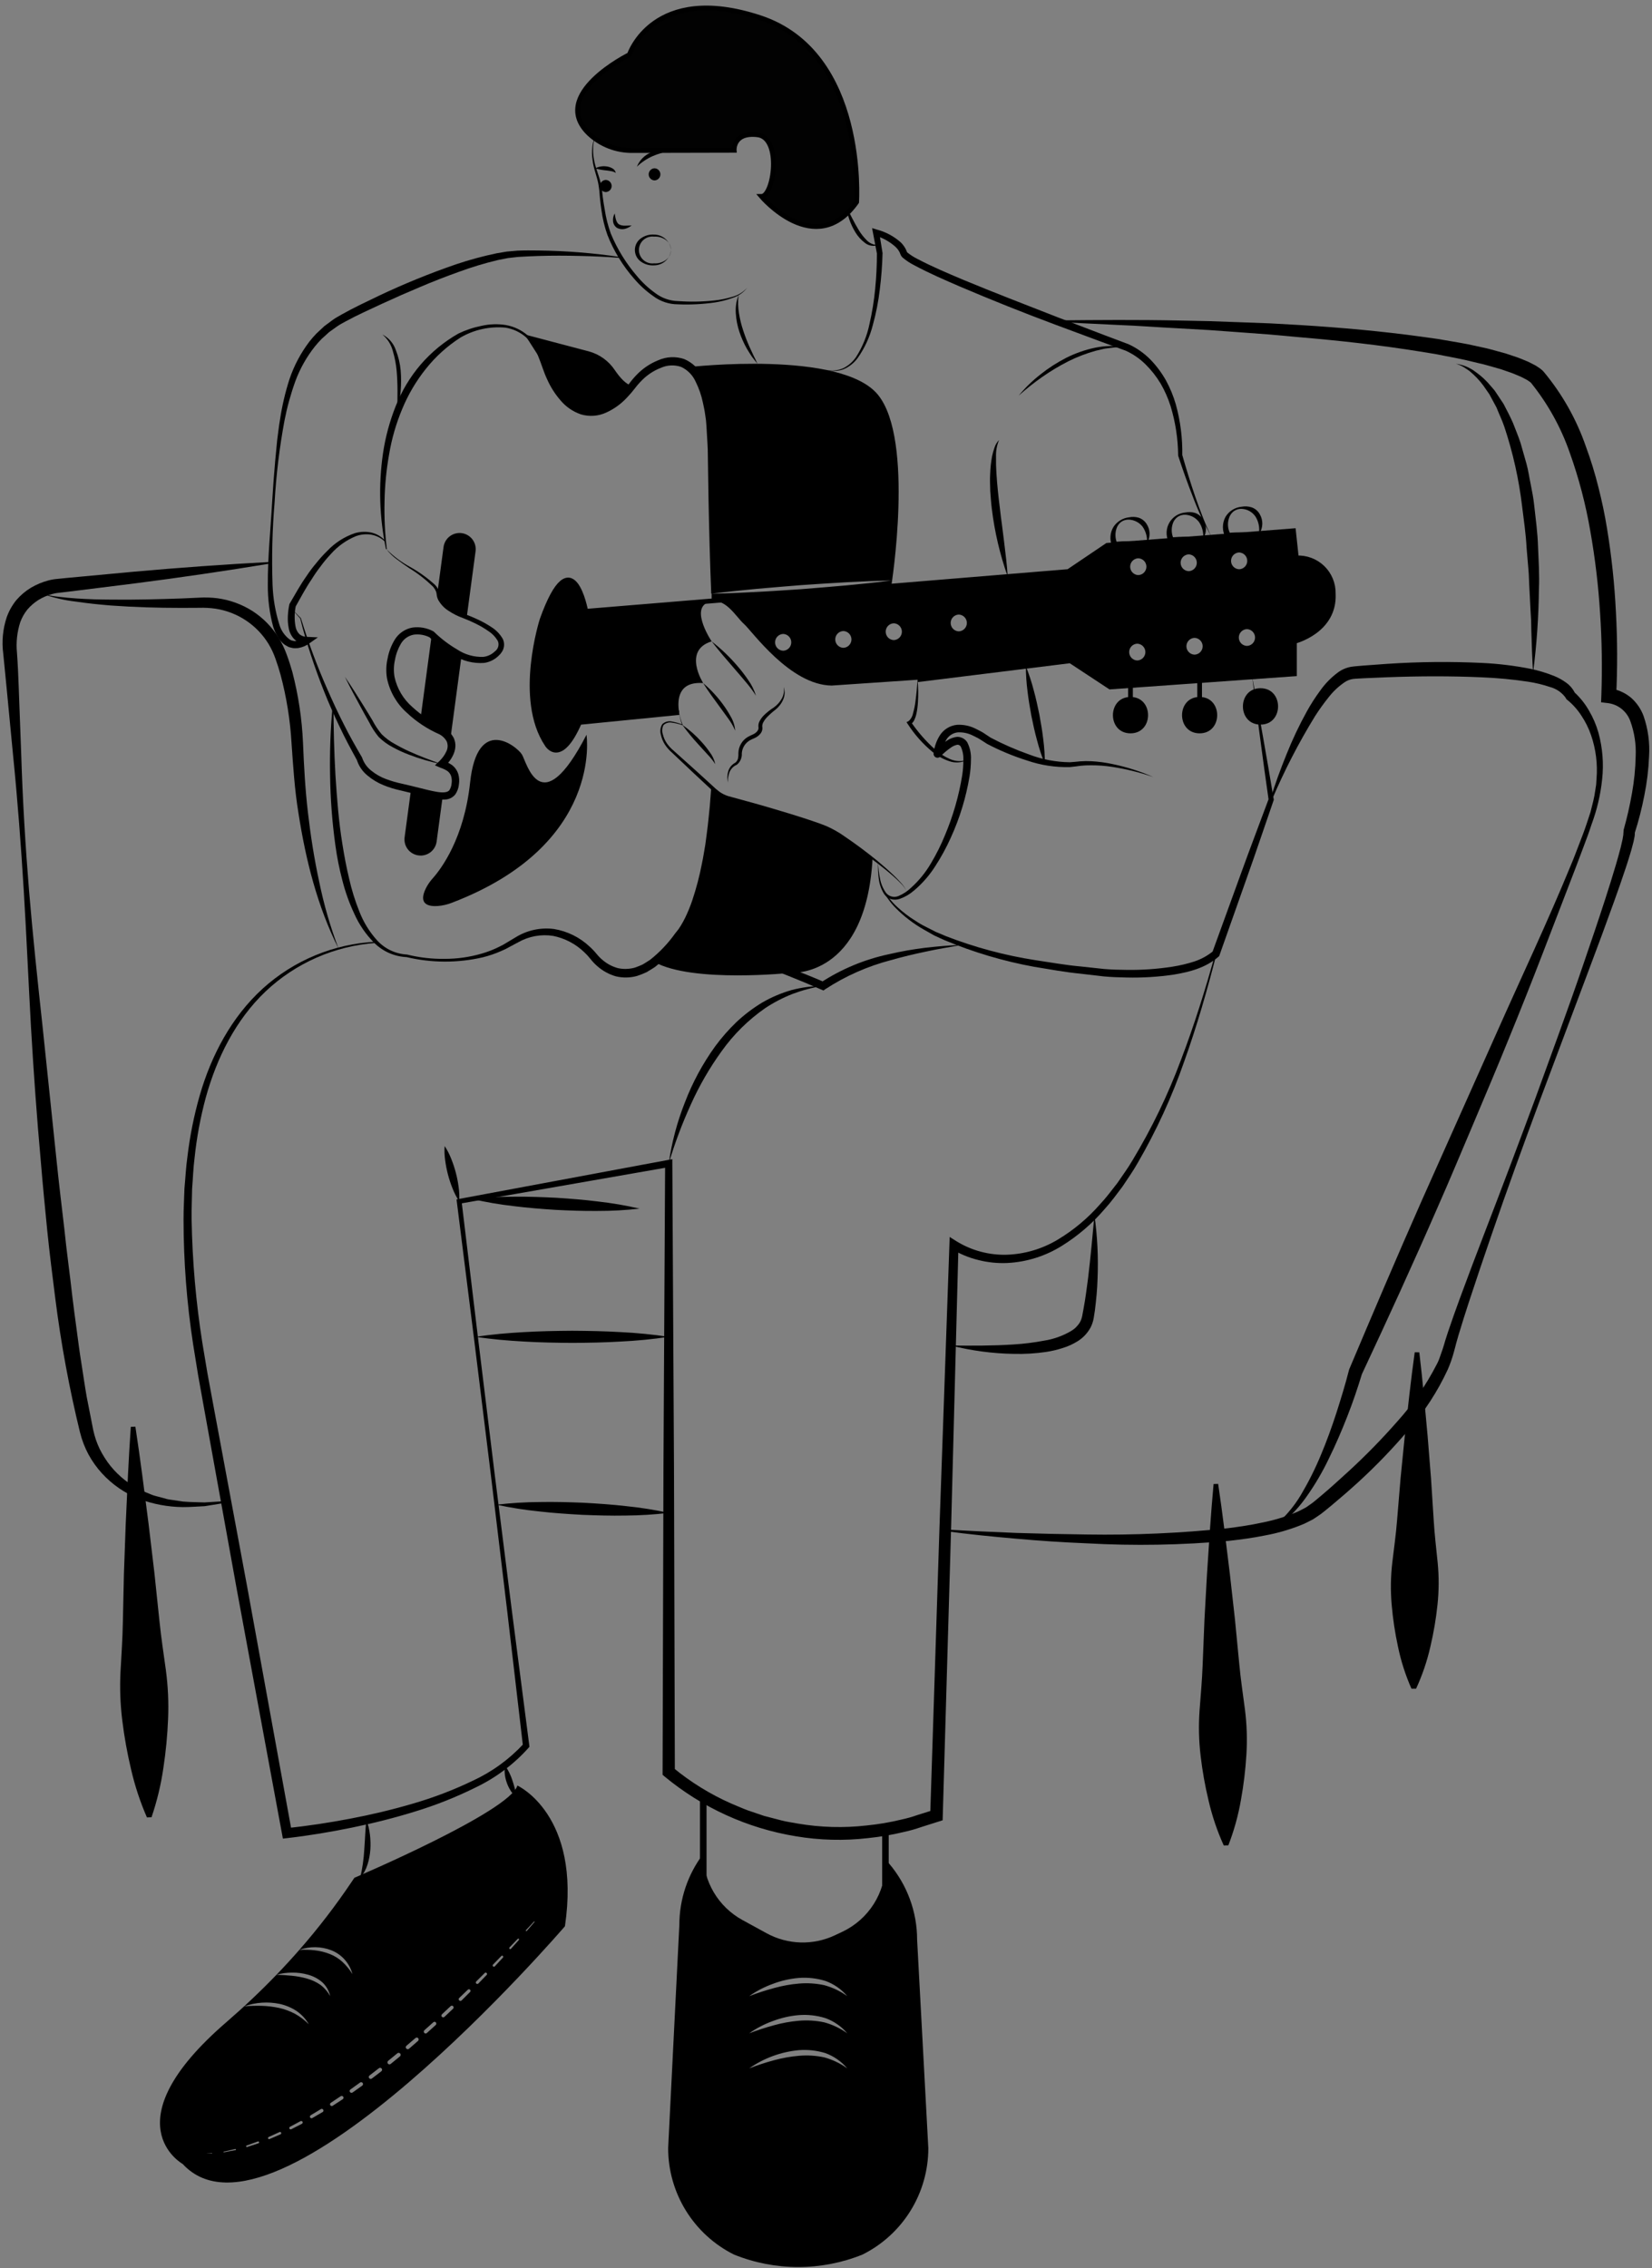 <svg width="244" height="335" viewBox="0 0 244 335" fill="none" xmlns="http://www.w3.org/2000/svg">
<rect x="0" y="0" width="244" height="335" fill="#808080" stroke="none"/>
<path d="M169.42 80.044C169.451 79.24 169.219 78.448 168.761 77.787C168.524 77.484 168.225 77.235 167.885 77.056C167.545 76.876 167.17 76.771 166.787 76.747C166.372 76.72 165.959 76.832 165.615 77.065C165.286 77.306 165.04 77.644 164.913 78.032C164.663 78.768 164.705 79.573 165.03 80.279L164.604 80.025C166.207 79.879 167.819 79.886 169.42 80.044ZM169.473 80.108C167.904 80.536 166.295 80.794 164.671 80.879L164.352 80.893L164.246 80.625C164.058 80.171 163.98 79.68 164.019 79.191C164.057 78.702 164.21 78.228 164.466 77.81C164.723 77.421 165.062 77.094 165.459 76.851C165.857 76.607 166.302 76.454 166.765 76.401C167.236 76.306 167.722 76.327 168.184 76.461C168.664 76.623 169.074 76.945 169.345 77.373C169.612 77.775 169.764 78.241 169.787 78.723C169.809 79.204 169.701 79.683 169.473 80.108ZM177.714 79.396C177.765 78.581 177.545 77.773 177.089 77.096C176.854 76.784 176.555 76.527 176.211 76.342C175.867 76.158 175.487 76.049 175.098 76.025C174.676 76.001 174.259 76.119 173.912 76.359C173.582 76.607 173.338 76.953 173.215 77.347C172.967 78.094 173.022 78.909 173.368 79.616L172.944 79.37C174.531 79.232 176.128 79.241 177.714 79.396ZM177.766 79.46C176.212 79.882 174.618 80.141 173.011 80.231L172.698 80.246L172.587 79.985C172.382 79.543 172.287 79.058 172.309 78.571C172.331 78.085 172.47 77.611 172.715 77.189C172.959 76.768 173.301 76.412 173.712 76.15C174.123 75.889 174.591 75.731 175.076 75.689C175.553 75.593 176.046 75.616 176.512 75.756C176.998 75.922 177.411 76.252 177.681 76.689C177.946 77.1 178.094 77.575 178.109 78.063C178.124 78.551 178.005 79.034 177.766 79.46ZM185.947 78.752C186.07 77.908 185.894 77.048 185.451 76.32C185.226 75.978 184.924 75.694 184.569 75.492C184.213 75.29 183.815 75.174 183.407 75.155C182.966 75.134 182.533 75.27 182.182 75.538C181.851 75.809 181.612 76.177 181.5 76.59C181.38 76.976 181.341 77.383 181.387 77.784C181.432 78.186 181.562 78.574 181.766 78.922L181.352 78.705C182.084 78.64 182.819 78.615 183.554 78.63C184.31 78.643 185.093 78.684 185.947 78.752ZM185.996 78.818C185.321 79.005 184.576 79.166 183.803 79.298C183.014 79.434 182.219 79.528 181.42 79.582L181.13 79.598L181.006 79.364C180.757 78.904 180.626 78.391 180.623 77.868C180.62 77.346 180.745 76.831 180.988 76.369C181.237 75.941 181.585 75.579 182.002 75.314C182.419 75.048 182.894 74.886 183.387 74.841C183.883 74.748 184.395 74.779 184.877 74.933C185.382 75.112 185.804 75.469 186.064 75.938C186.323 76.376 186.454 76.879 186.442 77.388C186.43 77.897 186.275 78.392 185.996 78.818ZM55.575 139.261C49.451 139.682 43.664 142.222 39.207 146.444C34.801 150.643 32.012 156.258 30.4 162.078C29.607 165.009 29.051 168 28.738 171.02C28.539 172.526 28.501 174.051 28.374 175.564C28.354 177.085 28.276 178.605 28.302 180.126C28.406 186.221 28.935 192.3 29.886 198.321L30.641 202.832L31.477 207.348L33.16 216.38L36.526 234.445L43.108 270.602L42.312 270.001C45.444 269.683 48.6 269.197 51.713 268.605C54.831 268.011 57.923 267.28 60.962 266.384C64 265.506 66.96 264.376 69.811 263.007C72.658 261.695 75.218 259.836 77.347 257.535L77.242 257.893L74.895 237.776L72.48 217.667L69.996 197.567L67.471 177.471L67.429 177.142L67.759 177.08L98.676 171.314L99.3 171.198L99.303 171.838L99.548 216.772L99.676 261.705L99.384 261.039C102.009 263.211 104.921 265.009 108.038 266.382C108.83 266.705 109.609 267.06 110.409 267.359L112.835 268.187L115.314 268.834C116.136 269.066 116.989 269.154 117.826 269.323C121.195 269.9 124.629 269.994 128.024 269.604C129.725 269.434 131.412 269.149 133.074 268.748C133.911 268.569 134.736 268.337 135.543 268.052L137.995 267.284L137.389 268.127L138.747 225.99L140.226 183.858L140.267 182.687L141.283 183.329C143.523 184.705 146.118 185.395 148.746 185.312C151.41 185.212 154.005 184.434 156.284 183.05C158.596 181.655 160.678 179.911 162.457 177.879C163.388 176.892 164.195 175.794 165.035 174.723C165.797 173.594 166.616 172.502 167.299 171.318C170.129 166.623 172.515 161.675 174.429 156.537C176.39 151.409 178.023 146.155 179.497 140.857L179.67 140.902C178.308 146.234 176.785 151.532 174.925 156.722C173.115 161.946 170.806 166.983 168.032 171.765C167.357 172.975 166.54 174.1 165.78 175.261C164.94 176.367 164.131 177.5 163.188 178.531C161.368 180.67 159.228 182.515 156.843 183.998C154.417 185.515 151.643 186.388 148.785 186.533C147.35 186.597 145.913 186.451 144.52 186.1C143.104 185.758 141.75 185.193 140.51 184.427L141.567 183.899L140.467 226.043L139.246 268.183L139.226 268.841L138.64 269.026L136.086 269.835C135.243 270.132 134.383 270.375 133.509 270.565C131.77 270.987 130.004 271.29 128.224 271.471C124.66 271.886 121.055 271.794 117.516 271.196C110.395 270.024 103.714 266.978 98.157 262.372L97.864 262.122L97.865 261.705L97.993 216.772L98.238 171.839L98.865 172.363L67.884 177.776L68.172 177.385L70.589 197.494L73.049 217.597L75.578 237.692L78.174 257.778L78.2 257.979L78.068 258.136C75.886 260.573 73.245 262.555 70.295 263.969C67.406 265.408 64.402 266.603 61.315 267.542C58.242 268.495 55.121 269.278 51.975 269.923C48.824 270.567 45.67 271.101 42.453 271.469L41.782 271.546L41.657 270.868L34.971 234.729L31.704 216.646L30.07 207.604L29.258 203.081L28.522 198.527C27.587 192.438 27.115 186.287 27.109 180.127C27.104 178.586 27.203 177.045 27.245 175.505C27.394 173.968 27.454 172.426 27.676 170.897C28.036 167.827 28.643 164.791 29.491 161.818C31.19 155.896 34.198 150.195 38.801 146.009C43.416 141.823 49.343 139.374 55.566 139.082L55.575 139.261Z" fill="black"/>
<path d="M100.245 138.168C102.095 138.541 103.924 139.003 105.752 139.474C107.574 139.964 109.384 140.501 111.18 141.083C112.982 141.65 114.756 142.295 116.531 142.942C118.299 143.614 120.05 144.303 121.796 145.066L121.211 145.123C124.293 143.109 127.722 141.684 131.323 140.922C133.091 140.509 134.88 140.193 136.683 139.974C138.483 139.775 140.284 139.605 142.09 139.56C140.31 139.868 138.532 140.152 136.776 140.54C135.017 140.902 133.276 141.326 131.556 141.812C128.125 142.709 124.863 144.156 121.895 146.096L121.62 146.288L121.31 146.153C117.889 144.662 114.38 143.298 110.871 141.972C109.111 141.317 107.349 140.662 105.575 140.041C103.813 139.378 102.022 138.806 100.245 138.168Z" fill="black"/>
<path d="M98.771 171.839C99.209 168.743 100.012 165.709 101.163 162.803C102.29 159.861 103.794 157.078 105.638 154.524C106.578 153.249 107.624 152.055 108.765 150.957C109.923 149.87 111.192 148.907 112.551 148.084C113.921 147.286 115.384 146.662 116.908 146.225C118.424 145.827 119.985 145.62 121.553 145.609C120.029 145.848 118.534 146.241 117.09 146.782C115.673 147.336 114.318 148.037 113.047 148.873C110.548 150.606 108.366 152.757 106.599 155.232C104.804 157.712 103.269 160.37 102.018 163.165C100.736 165.977 99.651 168.876 98.771 171.839ZM67.821 177.428C67.424 176.824 67.094 176.179 66.835 175.504C66.572 174.849 66.349 174.178 66.169 173.495C65.989 172.813 65.852 172.12 65.759 171.42C65.651 170.705 65.622 169.98 65.672 169.259C66.07 169.862 66.401 170.507 66.66 171.182C66.923 171.837 67.145 172.509 67.324 173.192C67.503 173.874 67.64 174.568 67.733 175.268C67.84 175.983 67.87 176.707 67.821 177.428ZM57.016 81.123C56.033 76.459 55.882 71.657 56.57 66.94C56.922 64.566 57.548 62.241 58.434 60.011C59.317 57.76 60.569 55.672 62.141 53.834C63.72 52.006 65.601 50.461 67.701 49.267C68.791 48.741 69.943 48.357 71.129 48.122C72.31 47.855 73.531 47.816 74.726 48.008C75.928 48.221 77.049 48.758 77.969 49.562C78.405 49.982 78.79 50.454 79.113 50.966C79.27 51.224 79.437 51.478 79.586 51.739L79.931 52.573C80.17 53.133 80.37 53.68 80.571 54.227C80.781 54.77 81.02 55.302 81.284 55.821C81.794 56.855 82.453 57.809 83.239 58.653C83.986 59.483 84.947 60.092 86.018 60.413C87.076 60.674 88.193 60.548 89.167 60.059C90.168 59.564 91.062 58.877 91.798 58.036C92.2 57.642 92.517 57.155 92.884 56.723C93.246 56.223 93.646 55.751 94.079 55.31C94.96 54.406 96.02 53.694 97.19 53.22C98.416 52.665 99.809 52.6 101.081 53.039C102.311 53.575 103.301 54.543 103.865 55.761C104.427 56.864 104.834 58.04 105.076 59.255C105.516 61.621 105.72 64.024 105.686 66.43L105.578 73.51C105.483 78.229 105.368 82.949 105.171 87.669H105.051C104.854 82.949 104.739 78.229 104.644 73.51L104.536 66.43C104.494 65.257 104.399 64.11 104.343 62.95C104.316 62.372 104.252 61.797 104.151 61.227C104.082 60.651 103.948 60.095 103.833 59.533C103.61 58.431 103.243 57.364 102.741 56.358C102.313 55.41 101.563 54.644 100.623 54.197C99.643 53.853 98.568 53.899 97.62 54.323C96.589 54.721 95.652 55.33 94.869 56.109C94.468 56.503 94.097 56.927 93.759 57.377C93.386 57.861 92.986 58.324 92.561 58.763C91.709 59.675 90.685 60.411 89.549 60.926C88.373 61.473 87.038 61.569 85.796 61.197C84.609 60.79 83.557 60.063 82.757 59.095C81.967 58.179 81.315 57.151 80.823 56.046C80.309 54.971 79.982 53.789 79.54 52.728L79.221 51.921C79.082 51.67 78.927 51.427 78.781 51.179C78.483 50.689 78.126 50.237 77.719 49.833C76.857 49.072 75.798 48.572 74.663 48.39C72.352 48.172 70.031 48.681 68.023 49.848C66.073 51.094 64.343 52.656 62.905 54.47C61.462 56.274 60.283 58.274 59.403 60.411C58.505 62.555 57.857 64.796 57.474 67.09C57.062 69.392 56.835 71.724 56.796 74.063C56.74 76.414 56.853 78.766 57.133 81.1L57.016 81.123ZM49.254 104.191C49.258 107.636 49.355 111.074 49.546 114.506C49.771 117.932 50.025 121.357 50.583 124.732C50.849 126.421 51.169 128.097 51.563 129.752C51.935 131.409 52.439 133.033 53.071 134.608C53.677 136.18 54.565 137.627 55.693 138.878C56.826 140.128 58.406 140.881 60.09 140.975L60.111 140.976L60.135 140.982C61.944 141.428 63.804 141.64 65.667 141.614C67.527 141.619 69.377 141.356 71.162 140.833C72.048 140.578 72.909 140.242 73.733 139.829C74.149 139.635 74.55 139.412 74.934 139.162L76.152 138.435C77.851 137.38 79.863 136.947 81.845 137.208C83.817 137.537 85.647 138.445 87.1 139.818C87.473 140.154 87.819 140.518 88.134 140.909C88.404 141.241 88.708 141.546 89.04 141.817C89.689 142.365 90.451 142.765 91.27 142.988C92.084 143.159 92.927 143.136 93.73 142.921C94.134 142.785 94.53 142.627 94.916 142.448C95.284 142.212 95.666 142.005 96.026 141.752C97.447 140.627 98.699 139.303 99.746 137.823L99.778 137.781L99.816 137.74C100.092 137.421 100.339 137.078 100.554 136.715C100.793 136.336 101.002 135.927 101.209 135.52C101.611 134.687 101.96 133.83 102.255 132.954C102.849 131.18 103.324 129.368 103.676 127.531C103.875 126.613 104.006 125.68 104.173 124.753C104.294 123.819 104.433 122.886 104.538 121.949C104.633 121.01 104.749 120.072 104.83 119.13L105.051 116.3L105.171 116.303L105.175 119.148C105.159 120.097 105.112 121.045 105.081 121.995C105.024 122.944 104.933 123.891 104.86 124.84C104.74 125.784 104.656 126.734 104.502 127.676C104.226 129.573 103.805 131.446 103.244 133.28C102.964 134.207 102.627 135.117 102.233 136.002C102.025 136.445 101.817 136.888 101.564 137.318C101.313 137.78 101.01 138.211 100.66 138.603L100.731 138.52C99.633 140.131 98.3 141.569 96.778 142.786C96.371 143.072 95.926 143.317 95.5 143.582C95.036 143.799 94.56 143.988 94.073 144.146C93.056 144.424 91.987 144.441 90.962 144.196C89.967 143.911 89.046 143.411 88.266 142.73C87.876 142.399 87.522 142.03 87.208 141.626C86.938 141.282 86.642 140.958 86.322 140.659C85.043 139.417 83.433 138.57 81.685 138.221C79.917 137.946 78.108 138.277 76.552 139.16L75.317 139.819C74.902 140.062 74.471 140.276 74.026 140.458C73.151 140.847 72.243 141.157 71.314 141.386C67.601 142.245 63.74 142.233 60.033 141.351L60.077 141.358C58.282 141.282 56.579 140.54 55.301 139.277C54.049 138.027 53.039 136.557 52.322 134.94C51.578 133.355 50.989 131.703 50.562 130.005C50.119 128.322 49.779 126.614 49.543 124.889C49.064 121.458 48.801 118 48.754 114.535C48.686 111.08 48.813 107.625 49.135 104.184L49.254 104.191Z" fill="black"/>
<path d="M133.875 131.563C133.635 131.117 133.325 130.713 132.956 130.366C132.602 130.004 132.23 129.661 131.849 129.329C131.086 128.664 130.294 128.032 129.49 127.419C127.886 126.188 126.235 125.011 124.533 123.926C123.703 123.371 122.824 122.892 121.907 122.495C120.978 122.127 120.017 121.808 119.054 121.502C117.128 120.888 115.182 120.324 113.234 119.768L107.375 118.101C106.867 117.933 106.387 117.69 105.951 117.379C105.541 117.062 105.15 116.72 104.782 116.354L102.556 114.282L100.347 112.192L99.242 111.147C98.847 110.804 98.501 110.41 98.214 109.974C97.927 109.531 97.724 109.04 97.613 108.524C97.536 108.263 97.514 107.988 97.549 107.718C97.584 107.447 97.676 107.188 97.817 106.955C98.015 106.769 98.257 106.637 98.52 106.572C98.784 106.507 99.059 106.511 99.321 106.583C99.825 106.676 100.317 106.82 100.792 107.013L100.736 107.069C100.538 106.473 100.393 105.86 100.305 105.238C100.421 105.852 100.593 106.455 100.817 107.038L100.85 107.124L100.761 107.095C100.288 106.927 99.798 106.807 99.301 106.739C99.071 106.684 98.831 106.687 98.603 106.75C98.376 106.812 98.167 106.93 97.997 107.094C97.889 107.303 97.825 107.532 97.809 107.767C97.793 108.002 97.825 108.237 97.904 108.459C98.019 108.934 98.22 109.385 98.496 109.788C98.778 110.193 99.115 110.556 99.497 110.869L100.629 111.885L102.892 113.917L105.14 115.967C105.494 116.313 105.869 116.637 106.262 116.938C106.656 117.213 107.089 117.428 107.547 117.575C109.475 118.11 111.456 118.632 113.397 119.203C115.344 119.776 117.288 120.357 119.22 120.991C120.186 121.308 121.148 121.636 122.101 122.023C123.042 122.442 123.938 122.954 124.776 123.553C126.463 124.696 128.092 125.912 129.664 127.201C130.443 127.853 131.208 128.523 131.943 129.226C132.31 129.577 132.668 129.939 133.007 130.318C133.361 130.684 133.654 131.104 133.875 131.563ZM135.523 100.389C135.633 101.502 135.651 102.623 135.576 103.739C135.544 104.306 135.469 104.869 135.353 105.424C135.293 105.714 135.2 105.995 135.076 106.264C134.95 106.587 134.717 106.857 134.415 107.028L134.543 106.613C135.555 108.098 136.741 109.456 138.076 110.658C138.731 111.259 139.482 111.746 140.297 112.098C141.119 112.468 142.051 112.509 142.902 112.214C142.488 112.434 142.033 112.565 141.566 112.6C141.098 112.634 140.629 112.571 140.187 112.414C139.297 112.115 138.469 111.656 137.743 111.06C136.312 109.878 135.072 108.482 134.068 106.921L133.893 106.659L134.195 106.506C134.551 106.193 134.789 105.766 134.868 105.298C135.018 104.774 135.129 104.24 135.2 103.699C135.349 102.608 135.45 101.501 135.523 100.389Z" fill="black"/>
<path d="M107.511 115.582C107.387 115.036 107.401 114.468 107.554 113.929C107.636 113.649 107.773 113.389 107.957 113.163C108.15 112.937 108.386 112.751 108.651 112.617L108.63 112.628C108.812 112.468 108.942 112.256 109.004 112.021C109.06 111.756 109.079 111.485 109.062 111.215C109.072 110.737 109.203 110.268 109.444 109.854C109.684 109.44 110.026 109.094 110.437 108.848C110.695 108.704 110.961 108.574 111.233 108.458C111.7 108.249 112.08 107.813 112.03 107.483L112.038 107.51C111.966 107.129 112.04 106.735 112.246 106.407C112.41 106.123 112.61 105.861 112.842 105.629C113.289 105.198 113.778 104.812 114.301 104.478C114.779 104.14 115.176 103.7 115.461 103.189C115.754 102.665 115.856 102.055 115.75 101.464C115.957 102.06 115.935 102.712 115.687 103.292C115.439 103.879 115.05 104.395 114.554 104.794C114.082 105.157 113.638 105.555 113.226 105.986C113.035 106.191 112.871 106.421 112.74 106.669C112.631 106.866 112.577 107.09 112.584 107.315L112.592 107.343C112.622 107.531 112.609 107.723 112.555 107.905C112.501 108.088 112.406 108.256 112.279 108.397C112.065 108.649 111.799 108.85 111.499 108.988C111.24 109.094 110.986 109.214 110.739 109.346C110.403 109.544 110.12 109.821 109.916 110.154C109.711 110.486 109.59 110.864 109.564 111.253C109.588 111.574 109.533 111.895 109.405 112.19C109.277 112.485 109.079 112.745 108.829 112.946L108.821 112.952L108.806 112.958C108.576 113.055 108.367 113.196 108.19 113.373C108.013 113.558 107.869 113.772 107.764 114.006C107.564 114.506 107.478 115.045 107.511 115.582ZM100.777 107.054C101.829 107.785 102.79 108.639 103.642 109.596C104.073 110.071 104.473 110.574 104.838 111.102C105.232 111.622 105.508 112.221 105.648 112.859C105.305 112.332 104.911 111.84 104.471 111.39L103.199 109.995C102.335 109.063 101.527 108.081 100.777 107.054ZM103.857 100.891C104.952 101.818 105.933 102.872 106.779 104.031C107.206 104.609 107.593 105.217 107.937 105.85C108.308 106.479 108.53 107.185 108.586 107.914C108.313 107.266 107.961 106.654 107.538 106.092L106.298 104.385C105.465 103.246 104.616 102.115 103.857 100.891ZM105.111 94.728C106.488 95.799 107.754 97.005 108.889 98.329C109.463 98.988 109.997 99.681 110.489 100.403C111.003 101.118 111.398 101.912 111.657 102.754C111.196 102.026 110.68 101.333 110.115 100.682C109.561 100.025 109.008 99.367 108.438 98.719C107.314 97.411 106.172 96.117 105.111 94.728ZM129.693 127.405C129.715 128.188 129.809 128.967 129.973 129.732C130.103 130.488 130.398 131.205 130.838 131.833C131.051 132.118 131.355 132.322 131.7 132.411C132.045 132.5 132.409 132.469 132.734 132.323C133.426 132.029 134.058 131.608 134.596 131.082C135.738 130.049 136.714 128.847 137.491 127.518C138.287 126.19 138.98 124.803 139.565 123.369C140.771 120.517 141.63 117.53 142.124 114.472C142.235 113.724 142.29 112.968 142.288 112.211C142.318 111.535 142.184 110.863 141.897 110.251C141.845 110.17 141.773 110.104 141.689 110.058C141.605 110.012 141.51 109.988 141.414 109.989C141.119 110.045 140.838 110.157 140.586 110.318C139.976 110.724 139.411 111.194 138.902 111.721L138.865 111.756C138.777 111.838 138.667 111.89 138.548 111.907C138.43 111.924 138.309 111.903 138.203 111.849C138.096 111.794 138.009 111.708 137.953 111.602C137.897 111.497 137.875 111.376 137.891 111.257C137.997 110.311 138.315 109.401 138.822 108.595C139.098 108.167 139.466 107.806 139.9 107.539C140.333 107.272 140.821 107.105 141.328 107.051C142.279 106.994 143.228 107.188 144.08 107.613C144.474 107.825 144.893 108.005 145.263 108.246L146.364 108.975L146.309 108.94C148.139 109.906 150.039 110.738 151.991 111.427C153.909 112.164 155.943 112.553 157.997 112.577L158.748 112.521L159.555 112.443C160.09 112.405 160.628 112.4 161.164 112.425C162.227 112.48 163.283 112.621 164.323 112.846C166.39 113.273 168.407 113.914 170.342 114.758C168.36 114.077 166.322 113.575 164.251 113.258C163.225 113.1 162.189 113.022 161.151 113.027C160.637 113.02 160.124 113.044 159.614 113.098L158.855 113.199L158.038 113.291C155.884 113.349 153.736 113.02 151.697 112.321C149.663 111.681 147.69 110.861 145.801 109.871L145.789 109.864L145.745 109.836L144.71 109.169C144.364 108.949 143.993 108.8 143.637 108.61C142.959 108.277 142.206 108.123 141.451 108.165C141.11 108.205 140.782 108.321 140.493 108.506C140.204 108.69 139.961 108.939 139.782 109.232C139.393 109.88 139.15 110.606 139.068 111.358L138.057 110.894C138.63 110.282 139.28 109.747 139.989 109.302C140.403 109.046 140.868 108.884 141.351 108.826C141.647 108.819 141.94 108.887 142.203 109.024C142.465 109.161 142.688 109.363 142.852 109.61C143.266 110.409 143.458 111.303 143.41 112.201C143.404 113.015 143.336 113.826 143.207 114.63C142.686 117.777 141.749 120.841 140.422 123.742C139.768 125.194 139.005 126.594 138.138 127.929C137.277 129.285 136.214 130.502 134.986 131.536C134.365 132.074 133.649 132.49 132.875 132.762C132.46 132.899 132.015 132.91 131.594 132.793C131.181 132.658 130.825 132.389 130.581 132.029C130.152 131.343 129.882 130.569 129.792 129.765C129.687 128.983 129.654 128.193 129.693 127.405ZM128.878 126.768C127.899 144.469 116.848 143.675 116.848 143.675C116.848 143.675 102.287 145.221 96.657 142.08L100.239 138.174C100.239 138.174 104.717 133.785 105.111 116.299L105.589 116.741C106.189 117.295 106.914 117.696 107.702 117.911C111.04 118.825 120.401 121.423 122.628 122.534C124.813 123.776 126.899 125.186 128.866 126.75L128.878 126.768Z" fill="black"/>
<path d="M135.523 100.389L158.091 97.594L163.965 101.464L191.189 99.529V94.728C191.189 94.728 197.207 93.223 196.921 87.669C196.935 86.958 196.803 86.251 196.532 85.594C196.262 84.936 195.858 84.341 195.347 83.847C194.836 83.353 194.228 82.969 193.562 82.72C192.896 82.472 192.186 82.363 191.476 82.401L191.046 78.388L163.535 80.538L157.804 84.408L86.52 90.284C86.52 90.284 84.514 79.105 80.072 91.503C80.072 91.503 76.288 103.256 80.795 109.956C80.795 109.956 82.723 113.289 85.588 106.696L100.305 105.237" stroke="black" stroke-width="0.699" stroke-miterlimit="10"/>
<path d="M62.916 131.164C63.193 130.627 63.541 130.128 63.948 129.682C65.153 128.322 68.553 123.825 69.433 115.582C70.508 105.513 76.358 110.243 77.087 111.426C77.815 112.608 79.857 121.638 86.627 108.523C86.627 108.523 89.16 124.779 66.724 133.337C66.071 133.592 65.384 133.751 64.685 133.808C63.342 133.906 61.699 133.603 62.916 131.164ZM129.872 129.687C130.104 130.805 130.621 131.844 131.374 132.704C131.72 133.152 132.105 133.569 132.524 133.95C133.354 134.722 134.258 135.409 135.223 136.001C135.692 136.319 136.183 136.604 136.691 136.854L138.205 137.626L139.773 138.285C144.013 139.927 148.418 141.106 152.911 141.804C155.164 142.133 157.402 142.548 159.674 142.744L163.069 143.111C164.181 143.207 165.323 143.234 166.451 143.244C168.706 143.276 170.959 143.116 173.187 142.768C174.283 142.596 175.363 142.339 176.419 141.998C177.429 141.661 178.368 141.142 179.191 140.466L179.047 140.687L183.181 129.311C184.546 125.514 185.993 121.746 187.395 117.963L187.377 118.148C186.953 115.122 186.517 112.098 186.128 109.066C185.73 106.036 185.319 103.008 184.952 99.973C185.518 102.977 186.04 105.988 186.575 108.997C187.119 112.005 187.616 115.019 188.124 118.033L188.139 118.123L188.106 118.218C186.786 122.031 185.51 125.86 184.153 129.659L180.12 141.072L180.071 141.211L179.975 141.294C178.047 142.968 175.661 143.558 173.378 143.939C171.082 144.279 168.761 144.423 166.441 144.37C165.283 144.349 164.136 144.313 162.971 144.202L159.549 143.802C157.263 143.581 155.001 143.152 152.734 142.786C148.202 141.957 143.773 140.642 139.524 138.863C139 138.622 138.468 138.399 137.952 138.142L136.445 137.288C134.937 136.432 133.553 135.374 132.331 134.144C131.922 133.737 131.549 133.295 131.216 132.823C130.503 131.912 130.04 130.831 129.872 129.687Z" fill="black"/>
<path d="M191.48 82.405L191.05 78.386L163.536 80.536L157.806 84.406L131.64 86.565C131.648 86.556 135.095 64.988 129.688 58.322C124.29 51.657 101.86 54.204 101.86 54.204C102.69 55.138 103.371 56.195 103.877 57.338C104.553 58.871 104.907 60.526 104.919 62.201C104.985 62.805 105.035 63.442 105.068 64.112C105.101 64.757 105.109 65.393 105.109 66.03V87.689C107.316 87.4 109.524 87.185 111.731 86.97C113.939 86.763 116.146 86.606 118.354 86.416C120.569 86.275 122.777 86.11 124.992 85.994C127.208 85.878 129.424 85.779 131.64 85.738C129.44 86.027 127.233 86.242 125.026 86.457C122.818 86.664 120.611 86.821 118.395 87.011C116.187 87.152 113.972 87.317 111.764 87.425C109.549 87.54 107.333 87.648 105.109 87.689V88.516L131.582 86.573L86.523 90.286C86.523 90.286 84.515 79.105 80.075 91.502C80.075 91.502 76.288 103.254 80.794 109.952C80.794 109.952 82.72 113.285 85.589 106.694L100.305 105.238C99.991 103.32 100.181 100.607 103.861 100.888C103.861 100.888 100.777 96.05 105.109 94.727C105.109 94.727 101.992 90.071 104.505 88.996C107.01 87.921 108.656 91.072 109.879 92.147C111.095 93.222 116.683 101.178 122.843 101.252L135.525 100.392L158.087 97.597L163.965 101.467L191.19 99.532V94.727C191.19 94.727 197.209 93.222 196.92 87.673C196.935 86.962 196.804 86.256 196.533 85.598C196.263 84.941 195.86 84.346 195.349 83.851C194.839 83.357 194.231 82.973 193.565 82.724C192.9 82.475 192.19 82.367 191.48 82.405ZM115.675 96.108C115.354 96.097 115.049 95.961 114.826 95.73C114.603 95.498 114.478 95.189 114.478 94.868C114.478 94.546 114.603 94.237 114.826 94.006C115.049 93.774 115.354 93.639 115.675 93.627C115.996 93.639 116.3 93.775 116.524 94.006C116.747 94.237 116.871 94.546 116.871 94.868C116.871 95.189 116.747 95.498 116.524 95.73C116.3 95.961 115.996 96.097 115.675 96.108ZM124.562 95.678C124.241 95.667 123.937 95.531 123.714 95.3C123.49 95.068 123.366 94.759 123.366 94.438C123.366 94.116 123.49 93.807 123.714 93.576C123.937 93.344 124.241 93.209 124.562 93.197C124.884 93.209 125.188 93.344 125.411 93.576C125.634 93.807 125.759 94.116 125.759 94.438C125.759 94.759 125.634 95.068 125.411 95.3C125.188 95.531 124.884 95.667 124.562 95.678ZM132.012 94.537C131.69 94.526 131.386 94.39 131.163 94.159C130.939 93.927 130.815 93.618 130.815 93.296C130.815 92.975 130.939 92.666 131.163 92.434C131.386 92.203 131.69 92.067 132.012 92.056C132.333 92.067 132.637 92.203 132.86 92.435C133.083 92.666 133.208 92.975 133.208 93.296C133.208 93.618 133.083 93.927 132.86 94.158C132.637 94.39 132.333 94.526 132.012 94.537ZM141.61 93.247C141.289 93.236 140.985 93.1 140.761 92.868C140.538 92.637 140.413 92.328 140.413 92.006C140.413 91.685 140.538 91.376 140.761 91.144C140.985 90.913 141.289 90.777 141.61 90.766C141.931 90.777 142.236 90.913 142.459 91.144C142.682 91.376 142.807 91.685 142.807 92.006C142.807 92.328 142.682 92.637 142.459 92.868C142.236 93.1 141.931 93.235 141.61 93.247ZM167.975 97.547C167.654 97.536 167.35 97.4 167.126 97.169C166.903 96.937 166.778 96.628 166.778 96.307C166.778 95.985 166.903 95.676 167.126 95.445C167.35 95.213 167.654 95.078 167.975 95.066C168.297 95.078 168.601 95.213 168.824 95.445C169.047 95.676 169.172 95.985 169.172 96.307C169.172 96.628 169.047 96.937 168.824 97.169C168.601 97.4 168.297 97.536 167.975 97.547ZM168.124 84.936C167.802 84.925 167.497 84.79 167.273 84.558C167.049 84.327 166.924 84.017 166.924 83.695C166.924 83.373 167.049 83.063 167.273 82.832C167.497 82.6 167.802 82.465 168.124 82.454C168.446 82.465 168.751 82.601 168.975 82.832C169.199 83.064 169.324 83.373 169.324 83.695C169.324 84.017 169.199 84.326 168.975 84.558C168.751 84.789 168.446 84.925 168.124 84.936ZM175.573 81.876C175.894 81.887 176.199 82.023 176.422 82.254C176.645 82.486 176.77 82.794 176.77 83.116C176.77 83.438 176.645 83.747 176.422 83.978C176.199 84.21 175.894 84.345 175.573 84.357C175.252 84.345 174.948 84.209 174.724 83.978C174.501 83.747 174.377 83.438 174.377 83.116C174.377 82.795 174.501 82.486 174.724 82.254C174.948 82.023 175.252 81.887 175.573 81.876ZM176.433 96.687C176.111 96.677 175.806 96.541 175.582 96.31C175.358 96.078 175.233 95.769 175.233 95.447C175.233 95.125 175.358 94.815 175.582 94.584C175.806 94.352 176.111 94.217 176.433 94.206C176.755 94.217 177.06 94.352 177.284 94.584C177.507 94.815 177.632 95.125 177.632 95.447C177.632 95.769 177.507 96.078 177.283 96.31C177.06 96.541 176.755 96.677 176.433 96.687ZM183.022 81.594C183.343 81.606 183.648 81.742 183.871 81.973C184.094 82.204 184.219 82.513 184.219 82.835C184.219 83.156 184.094 83.466 183.871 83.697C183.648 83.928 183.343 84.064 183.022 84.075C182.701 84.064 182.396 83.928 182.173 83.697C181.95 83.466 181.825 83.156 181.825 82.835C181.825 82.513 181.95 82.204 182.173 81.973C182.396 81.741 182.701 81.606 183.022 81.594ZM184.171 95.397C183.85 95.386 183.544 95.251 183.321 95.02C183.097 94.788 182.972 94.479 182.972 94.157C182.972 93.835 183.097 93.525 183.321 93.294C183.544 93.062 183.85 92.927 184.171 92.916C184.493 92.927 184.798 93.062 185.022 93.294C185.246 93.525 185.371 93.835 185.371 94.157C185.371 94.479 185.246 94.788 185.022 95.02C184.798 95.251 184.493 95.386 184.171 95.397ZM56.842 79.979C56.278 79.448 55.569 79.094 54.805 78.962C54.051 78.847 53.28 78.925 52.564 79.187C51.139 79.777 49.869 80.686 48.85 81.844C48.315 82.409 47.817 83.009 47.36 83.639C46.88 84.256 46.435 84.899 46.027 85.565C45.142 86.856 44.415 88.254 43.643 89.619L43.689 89.495C43.48 90.492 43.466 91.519 43.648 92.52C43.718 92.957 43.924 93.361 44.236 93.675C44.556 93.931 44.956 94.066 45.366 94.058L46.949 94.134L45.705 95.013C45.219 95.374 44.654 95.611 44.057 95.707C43.903 95.728 43.748 95.736 43.592 95.731C43.435 95.742 43.277 95.727 43.125 95.685L42.663 95.569C42.522 95.502 42.387 95.421 42.251 95.345C41.987 95.196 41.752 95.002 41.556 94.77C41.351 94.568 41.178 94.336 41.043 94.082C40.757 93.615 40.526 93.115 40.357 92.594C39.813 90.583 39.544 88.507 39.557 86.424C39.527 82.31 39.966 78.257 40.191 74.187C40.315 72.152 40.466 70.118 40.644 68.085L40.937 65.035C41.079 64.022 41.175 63.002 41.354 61.992C41.658 59.953 42.129 57.942 42.762 55.98C43.434 53.995 44.423 52.131 45.691 50.462C46.016 50.045 46.363 49.647 46.73 49.268L47.886 48.183L49.158 47.241C49.581 46.922 50.057 46.699 50.505 46.424C52.32 45.403 54.153 44.549 56.002 43.661C59.705 41.908 63.501 40.362 67.374 39.031C69.327 38.374 71.318 37.834 73.335 37.413L74.871 37.154L76.437 37.02C77.468 36.973 78.487 36.985 79.511 36.996C83.598 37.042 87.677 37.37 91.719 37.977L91.704 38.095C89.674 37.943 87.641 37.837 85.609 37.801C83.577 37.749 81.545 37.742 79.517 37.807C78.506 37.845 77.486 37.882 76.484 37.949L75.011 38.117L73.541 38.408C71.582 38.875 69.652 39.458 67.762 40.154C65.859 40.836 63.97 41.567 62.106 42.364C60.236 43.145 58.379 43.962 56.536 44.813C54.705 45.666 52.824 46.503 51.076 47.455C50.653 47.706 50.195 47.91 49.8 48.2L48.602 49.057L47.516 50.047C47.169 50.393 46.841 50.758 46.533 51.14C45.296 52.692 44.314 54.431 43.626 56.292C42.942 58.188 42.405 60.134 42.02 62.112C41.276 66.11 40.787 70.152 40.557 74.212C40.215 78.264 40.115 82.333 40.257 86.397C40.331 88.392 40.672 90.368 41.27 92.273C41.528 93.138 42.057 93.897 42.778 94.439L43.036 94.581L43.316 94.642C43.408 94.673 43.507 94.682 43.603 94.669C43.702 94.674 43.801 94.669 43.899 94.655C44.311 94.583 44.702 94.419 45.041 94.174L45.38 95.129C44.694 95.147 44.026 94.904 43.511 94.45C43.049 93.987 42.744 93.389 42.639 92.743C42.527 92.166 42.486 91.577 42.517 90.99C42.543 90.416 42.615 89.845 42.735 89.283L42.749 89.212L42.781 89.158C43.59 87.779 44.353 86.375 45.283 85.065C45.727 84.395 46.21 83.753 46.731 83.141C47.232 82.51 47.773 81.912 48.351 81.35C49.476 80.16 50.875 79.265 52.427 78.742C53.221 78.51 54.062 78.482 54.87 78.66C55.669 78.851 56.39 79.285 56.933 79.902L56.842 79.979Z" fill="black"/>
<path d="M56.479 49.4C57.411 49.881 58.122 50.704 58.461 51.698C58.841 52.66 59.082 53.671 59.178 54.701C59.264 55.721 59.263 56.745 59.176 57.765C59.089 58.778 58.925 59.783 58.687 60.772L58.711 57.746C58.708 56.744 58.671 55.748 58.585 54.76C58.495 53.777 58.308 52.806 58.026 51.861C57.781 50.899 57.239 50.038 56.479 49.4ZM77.501 49.4L86.954 51.892C88.528 52.316 89.895 53.297 90.801 54.652C91.519 55.712 92.465 56.816 93.374 56.984C88.477 63.623 82.721 61.743 80 53.306M50.949 99.973C51.904 101.368 52.802 102.797 53.692 104.231C54.145 104.943 54.571 105.671 55.01 106.391C55.388 107.118 55.842 107.803 56.364 108.434C56.943 109.009 57.602 109.497 58.321 109.884C59.042 110.301 59.784 110.68 60.545 111.02C62.071 111.708 63.648 112.299 65.242 112.859C63.579 112.531 61.947 112.057 60.367 111.443C59.568 111.143 58.791 110.786 58.041 110.376C57.267 109.974 56.556 109.459 55.933 108.847C55.382 108.178 54.909 107.449 54.522 106.673C54.113 105.936 53.691 105.206 53.296 104.46C52.489 102.979 51.691 101.492 50.949 99.973ZM109.087 43.595C108.979 44.479 108.999 45.373 109.144 46.251C109.281 47.121 109.491 47.979 109.772 48.814C110.048 49.656 110.367 50.483 110.73 51.292L111.294 52.508C111.488 52.913 111.701 53.309 111.883 53.727C111.588 53.383 111.324 53.015 111.042 52.657C110.794 52.277 110.542 51.897 110.314 51.503C109.862 50.706 109.49 49.868 109.204 48.998C108.914 48.124 108.738 47.216 108.682 46.297C108.611 45.377 108.75 44.453 109.087 43.595ZM121.95 54.618C122.811 54.822 123.714 54.743 124.526 54.393C125.31 54.011 125.977 53.426 126.46 52.7C127.401 51.222 128.064 49.585 128.419 47.869C128.813 46.156 129.095 44.42 129.262 42.67C129.436 40.922 129.522 39.166 129.519 37.409L129.525 37.48L128.947 34.43L128.807 33.69L129.52 33.91C130.813 34.249 132.008 34.886 133.011 35.77C133.27 36.016 133.493 36.298 133.674 36.608C133.771 36.766 133.851 36.934 133.913 37.11L133.964 37.241C133.979 37.272 133.97 37.228 133.963 37.23C133.986 37.258 134.012 37.285 134.039 37.31C134.489 37.67 134.977 37.981 135.493 38.238C137.664 39.381 139.971 40.353 142.261 41.321C146.861 43.236 151.524 45.016 156.169 46.839L163.163 49.511L166.69 50.839C167.885 51.391 168.971 52.152 169.899 53.086C170.801 54.015 171.579 55.057 172.213 56.185C172.827 57.31 173.315 58.499 173.67 59.731C174.346 62.177 174.668 64.707 174.623 67.245L174.611 67.157C175.2 69.228 175.829 71.297 176.532 73.336C176.884 74.356 177.249 75.372 177.652 76.373C178.039 77.382 178.478 78.369 178.967 79.332C177.897 77.448 176.978 75.482 176.218 73.452C175.426 71.435 174.695 69.395 174.024 67.332L174.013 67.297L174.012 67.245C173.988 64.78 173.612 62.331 172.892 59.973C172.525 58.812 172.031 57.695 171.42 56.642C170.798 55.608 170.05 54.657 169.192 53.809C168.348 52.974 167.364 52.294 166.284 51.801L162.788 50.521L155.761 47.909C151.078 46.16 146.434 44.304 141.829 42.343C139.529 41.347 137.234 40.359 134.994 39.155C134.394 38.851 133.832 38.478 133.319 38.043C133.232 37.96 133.156 37.868 133.091 37.768C133.051 37.697 133.017 37.623 132.987 37.547L132.952 37.46C132.912 37.34 132.859 37.225 132.792 37.118C132.66 36.886 132.494 36.674 132.301 36.489C131.432 35.704 130.398 35.123 129.275 34.792L129.849 34.272L130.345 37.336L130.352 37.379L130.351 37.407C130.306 39.193 130.171 40.975 129.947 42.748C129.739 44.522 129.395 46.278 128.917 48C128.475 49.745 127.719 51.394 126.686 52.868C126.151 53.605 125.425 54.182 124.587 54.538C123.739 54.847 122.815 54.876 121.95 54.618Z" fill="black"/>
<path d="M147.559 64.987C147.236 65.763 147.083 66.6 147.111 67.44C147.097 68.28 147.119 69.118 147.176 69.958C147.282 71.636 147.459 73.316 147.675 74.994C147.77 75.834 147.867 76.675 147.99 77.515L148.308 80.043C148.509 81.734 148.737 83.424 148.836 85.148C147.689 81.906 146.902 78.549 146.49 75.135C146.38 74.283 146.329 73.419 146.26 72.561C146.243 71.696 146.191 70.834 146.248 69.965C146.277 69.095 146.372 68.228 146.532 67.372C146.624 66.943 146.743 66.52 146.889 66.106C147.021 65.686 147.251 65.303 147.559 64.987ZM151.521 98.408C151.981 99.557 152.368 100.734 152.678 101.932C153.006 103.118 153.265 104.318 153.511 105.52C153.734 106.726 153.943 107.935 154.084 109.157C154.246 110.385 154.327 111.621 154.329 112.859C153.867 111.711 153.48 110.534 153.17 109.335C152.842 108.149 152.583 106.95 152.339 105.748C152.117 104.541 151.908 103.332 151.767 102.11C151.606 100.882 151.524 99.646 151.521 98.408ZM150.459 58.43C151.416 57.27 152.497 56.218 153.682 55.294C154.864 54.353 156.137 53.533 157.482 52.846C158.837 52.165 160.274 51.662 161.758 51.35C163.24 51.054 164.762 51.013 166.258 51.228C165.514 51.237 164.771 51.29 164.033 51.387C163.667 51.445 163.297 51.459 162.938 51.547L161.861 51.798C160.443 52.19 159.066 52.72 157.749 53.38C156.434 54.052 155.167 54.814 153.955 55.66C152.736 56.514 151.569 57.439 150.459 58.43ZM39.88 83.237C33.262 84.328 26.631 85.3 19.987 86.154L10.018 87.397L8.77 87.542C8.573 87.567 8.322 87.588 8.208 87.615C8.044 87.644 7.86 87.689 7.686 87.736C6.977 87.935 6.298 88.23 5.669 88.614C5.062 89 4.515 89.475 4.046 90.021C3.595 90.58 3.24 91.21 2.994 91.886C2.525 93.332 2.358 94.859 2.504 96.373C2.63 98.064 2.702 99.744 2.763 101.418L3.136 111.467C3.344 118.167 3.746 124.854 4.29 131.531C4.845 138.207 5.554 144.871 6.279 151.53L8.366 171.505C8.708 174.834 9.11 178.154 9.501 181.475C9.834 184.804 10.312 188.109 10.677 191.431C10.868 193.091 11.109 194.74 11.323 196.396C11.542 198.05 11.755 199.707 12.023 201.347C12.284 202.99 12.516 204.643 12.802 206.279L13.761 211.155L13.776 211.228C13.979 212.179 14.294 213.102 14.714 213.979C15.157 214.876 15.694 215.723 16.317 216.506C17.595 218.083 19.215 219.347 21.054 220.203L22.479 220.787C22.963 220.961 23.473 221.062 23.971 221.204L24.722 221.413C24.976 221.469 25.236 221.494 25.493 221.536L27.047 221.767C28.091 221.855 29.148 221.86 30.206 221.896L33.387 221.701L33.425 221.936L30.24 222.448C29.166 222.502 28.083 222.586 26.998 222.585C24.795 222.561 22.613 222.153 20.55 221.378C18.451 220.55 16.569 219.253 15.047 217.587C14.281 216.746 13.619 215.816 13.074 214.818C12.523 213.791 12.102 212.699 11.823 211.567L11.838 211.64C10.236 205.088 9.009 198.449 8.165 191.757C7.746 188.426 7.318 185.092 6.979 181.754C6.65 178.414 6.32 175.075 6.046 171.732C5.438 165.052 4.963 158.363 4.575 151.669C4.2 144.974 3.92 138.275 3.513 131.587C3.104 124.898 2.602 118.217 1.931 111.547L0.971 101.542L0.482 96.565C0.239 94.743 0.415 92.888 0.997 91.144C1.321 90.242 1.792 89.4 2.393 88.652C3.015 87.925 3.749 87.301 4.567 86.804C5.376 86.326 6.247 85.962 7.156 85.724C7.387 85.664 7.612 85.613 7.86 85.572C8.158 85.522 8.326 85.517 8.544 85.492L9.793 85.365L19.798 84.433C26.471 83.837 33.156 83.359 39.854 83L39.88 83.237Z" fill="black"/>
<path d="M19.996 210.704C20.729 215.489 21.331 220.28 21.945 225.07L22.8 232.258L23.555 239.449C23.799 241.847 24.167 244.24 24.496 246.634C24.816 249.023 24.927 251.435 24.827 253.843C24.731 256.271 24.499 258.692 24.134 261.095C23.777 263.576 23.19 266.018 22.38 268.39L21.703 268.418C20.7 266.121 19.913 263.736 19.354 261.292C18.791 258.928 18.36 256.535 18.064 254.123C17.766 251.731 17.677 249.318 17.799 246.911C17.929 244.497 18.099 242.083 18.144 239.673L18.303 232.444L18.563 225.21C18.779 220.385 18.983 215.562 19.319 210.732L19.996 210.704ZM73.33 222.231C75.452 221.981 77.586 221.849 79.723 221.837C81.85 221.794 83.972 221.857 86.092 221.939C88.212 222.056 90.33 222.194 92.444 222.437C94.57 222.651 96.682 222.985 98.77 223.437C96.648 223.689 94.514 223.821 92.377 223.834C90.25 223.875 88.129 223.813 86.008 223.728C83.888 223.61 81.77 223.471 79.657 223.228C77.531 223.013 75.419 222.68 73.33 222.231ZM69.732 177.083C71.799 176.852 73.877 176.738 75.957 176.743C78.027 176.719 80.091 176.799 82.153 176.9C84.214 177.034 86.273 177.19 88.327 177.451C90.394 177.683 92.446 178.034 94.472 178.503C92.405 178.738 90.327 178.852 88.247 178.846C86.177 178.87 84.113 178.79 82.051 178.687C79.99 178.551 77.93 178.395 75.877 178.134C73.81 177.901 71.759 177.55 69.732 177.083ZM70.281 197.437C72.655 197.067 75.029 196.873 77.404 196.741C79.778 196.598 82.152 196.56 84.526 196.542C86.9 196.558 89.274 196.596 91.648 196.738C94.032 196.852 96.41 197.085 98.77 197.437C96.41 197.79 94.032 198.023 91.648 198.136C89.274 198.279 86.9 198.317 84.526 198.333C82.152 198.315 79.778 198.277 77.404 198.134C75.029 198.002 72.655 197.808 70.281 197.437ZM140.442 198.719C143.562 198.757 146.654 198.766 149.706 198.565C151.216 198.473 152.719 198.286 154.205 198.004C155.625 197.784 156.99 197.295 158.227 196.565C158.765 196.241 159.213 195.788 159.529 195.246C159.669 194.979 159.771 194.694 159.832 194.399L160.041 193.277C160.325 191.778 160.509 190.256 160.715 188.731C161.085 185.676 161.358 182.594 161.649 179.485C162.085 182.584 162.239 185.716 162.108 188.843C162.066 190.411 161.91 191.975 161.716 193.543L161.532 194.715C161.445 195.182 161.293 195.634 161.079 196.059C160.636 196.876 159.991 197.566 159.206 198.064C158.484 198.519 157.702 198.872 156.883 199.115C156.105 199.364 155.308 199.549 154.5 199.67C152.925 199.901 151.333 199.997 149.741 199.957C146.604 199.905 143.484 199.489 140.442 198.719Z" fill="black"/>
<path d="M139.619 225.891C143.103 226.099 146.588 226.268 150.074 226.399C153.56 226.511 157.044 226.588 160.527 226.631C167.472 226.742 174.416 226.434 181.324 225.708C183.033 225.488 184.739 225.243 186.405 224.875C188.059 224.554 189.678 224.072 191.238 223.439C191.619 223.294 191.987 223.121 192.342 222.921L192.876 222.642L193.354 222.311C193.697 222.088 194.023 221.84 194.332 221.572L195.323 220.741C196.641 219.624 197.919 218.456 199.195 217.29C201.736 214.957 204.149 212.487 206.422 209.892C208.7 207.365 210.641 204.552 212.195 201.525C212.394 201.16 212.557 200.777 212.683 200.382L213.093 199.217C213.228 198.818 213.348 198.364 213.476 197.941L213.884 196.68C214.447 195.012 215.031 193.358 215.636 191.719C216.841 188.433 218.086 185.168 219.338 181.906C221.849 175.385 224.316 168.85 226.741 162.302C229.111 155.732 231.559 149.191 233.804 142.58C234.938 139.278 236.063 135.974 237.135 132.658C237.668 130.999 238.193 129.337 238.68 127.673C238.928 126.84 239.155 126.008 239.372 125.177L239.656 123.943L239.752 123.356C239.77 123.284 239.775 123.209 239.768 123.134C239.769 123.079 239.774 123.023 239.784 122.968L239.811 122.561C240.314 120.781 240.725 118.977 241.042 117.155C241.369 115.349 241.552 113.519 241.589 111.683C241.67 109.933 241.404 108.185 240.809 106.537C240.561 105.819 240.116 105.186 239.525 104.709C238.934 104.232 238.221 103.931 237.467 103.841L236.478 103.722L236.519 102.689C236.664 98.641 236.601 94.588 236.331 90.545C236.081 86.504 235.603 82.479 234.898 78.491C234.223 74.529 233.202 70.633 231.848 66.848C230.55 63.116 228.619 59.635 226.142 56.557L226.053 56.442C226.059 56.47 226.141 56.547 226.107 56.518L226.053 56.474C226.014 56.435 225.97 56.4 225.923 56.371L225.56 56.126C225.266 55.973 224.98 55.811 224.675 55.663C224.03 55.389 223.395 55.101 222.699 54.883L221.678 54.528L220.623 54.228C219.918 54.032 219.222 53.815 218.498 53.662L216.345 53.15C215.624 52.987 214.892 52.857 214.166 52.709L211.981 52.284L209.778 51.926C203.9 50.979 197.955 50.314 191.996 49.81L187.527 49.403L183.049 49.071L178.569 48.747L174.084 48.492C171.093 48.345 168.103 48.105 165.108 47.994L156.125 47.555L156.128 47.317C162.126 47.259 168.128 47.211 174.129 47.338L178.63 47.43L183.131 47.591L187.633 47.76L192.133 48.013C198.132 48.386 204.127 48.92 210.109 49.747L212.352 50.061L214.59 50.444C215.336 50.579 216.083 50.695 216.828 50.846L219.06 51.333C219.804 51.482 220.543 51.703 221.284 51.901L222.395 52.206L223.502 52.577C224.241 52.801 224.978 53.12 225.714 53.428C226.084 53.602 226.456 53.804 226.826 53.997L227.399 54.375C227.508 54.449 227.611 54.532 227.708 54.621L227.866 54.761C227.956 54.848 228.038 54.943 228.111 55.044L228.022 54.928C230.745 58.201 232.852 61.94 234.241 65.964C234.964 67.927 235.58 69.927 236.084 71.957C236.6 73.977 237.029 76.014 237.36 78.064C238.03 82.15 238.468 86.272 238.672 90.409C238.897 94.542 238.908 98.684 238.707 102.819L237.76 101.668C238.902 101.82 239.979 102.288 240.87 103.018C241.717 103.755 242.366 104.693 242.755 105.746C243.421 107.666 243.697 109.699 243.566 111.727C243.486 113.664 243.252 115.591 242.866 117.491C242.501 119.381 242.023 121.247 241.433 123.079L241.461 122.672C241.466 122.834 241.466 122.998 241.46 123.161C241.462 123.305 241.447 123.449 241.417 123.589L241.278 124.291L240.932 125.599C240.679 126.45 240.418 127.294 240.14 128.126C239.591 129.796 239.009 131.447 238.418 133.095C237.235 136.388 236.026 139.668 234.79 142.935L227.424 162.555C224.999 169.104 222.606 175.666 220.337 182.27C219.203 185.571 218.077 188.876 216.994 192.189C216.45 193.844 215.928 195.503 215.429 197.164L215.074 198.408C214.963 198.825 214.874 199.22 214.746 199.653C214.508 200.541 214.205 201.411 213.84 202.255C212.332 205.512 210.365 208.537 208 211.236C205.71 213.93 203.256 216.479 200.651 218.868C199.348 220.055 198.019 221.212 196.664 222.34L195.636 223.177C195.281 223.476 194.907 223.751 194.516 224.002L193.909 224.404L193.28 224.724C192.87 224.947 192.445 225.14 192.008 225.301C190.323 225.961 188.579 226.456 186.799 226.78C185.05 227.14 183.293 227.367 181.538 227.569C174.542 228.203 167.508 228.325 160.494 227.934C156.996 227.795 153.505 227.56 150.022 227.248C146.539 226.942 143.06 226.599 139.595 226.129L139.619 225.891Z" fill="black"/>
<path d="M215.046 53.727C216.09 53.87 217.08 54.278 217.921 54.913C218.787 55.523 219.565 56.247 220.235 57.067L220.752 57.672L221.193 58.327L222.071 59.649C222.545 60.583 223.061 61.512 223.471 62.477C223.848 63.453 224.258 64.426 224.586 65.421L225.444 68.438C225.729 69.446 225.863 70.48 226.08 71.5C226.28 72.523 226.49 73.546 226.594 74.579C226.822 76.644 227.112 78.706 227.168 80.778C227.252 82.849 227.393 84.917 227.298 86.986C227.257 91.117 226.97 95.242 226.437 99.339C226.298 97.274 226.24 95.218 226.176 93.164L226.146 91.625L226.056 90.088L225.9 87.018C225.832 85.996 225.837 84.97 225.735 83.953L225.477 80.9C225.371 78.858 225.071 76.844 224.821 74.824C224.346 70.799 223.46 66.834 222.177 62.99C221.853 62.036 221.404 61.141 221.039 60.197L220.328 58.875L219.969 58.212L219.54 57.599C218.998 56.754 218.352 55.982 217.615 55.301L217.049 54.799L216.425 54.374C216.003 54.087 215.537 53.869 215.046 53.727Z" fill="black"/>
<path d="M187.638 118.05C188.312 115.803 189.131 113.606 190.01 111.428C190.883 109.235 191.895 107.1 193.039 105.035C193.621 103.986 194.27 102.977 194.982 102.012C195.708 100.983 196.592 100.075 197.603 99.322C198.176 98.895 198.841 98.608 199.545 98.483C199.954 98.42 200.174 98.406 200.489 98.377L201.368 98.301L204.879 98.045C209.575 97.732 214.285 97.688 218.986 97.913C221.364 98.03 223.731 98.321 226.067 98.782C227.267 99.035 228.442 99.392 229.579 99.85C230.181 100.096 230.752 100.413 231.28 100.793C231.885 101.213 232.364 101.789 232.667 102.459L232.418 102.138C233.33 102.95 234.102 103.906 234.703 104.969C235.302 105.987 235.768 107.077 236.089 108.214C236.704 110.458 236.889 112.799 236.634 115.112C236.395 117.389 235.868 119.626 235.068 121.771C234.719 122.854 234.327 123.915 233.924 124.97L232.73 128.143L227.862 140.79C226.238 145.005 224.571 149.202 222.859 153.38C221.168 157.567 219.4 161.72 217.648 165.881C215.878 170.033 214.153 174.206 212.326 178.333C208.724 186.611 204.963 194.817 201.13 202.994L201.183 202.846C200.52 205.023 199.806 207.137 198.979 209.233C198.159 211.325 197.27 213.392 196.277 215.412C195.305 217.451 194.155 219.399 192.839 221.235C192.181 222.159 191.44 223.022 190.625 223.812C189.816 224.62 188.855 225.259 187.797 225.693L187.704 225.473C188.665 224.953 189.52 224.258 190.225 223.424C190.947 222.6 191.592 221.713 192.152 220.772C193.274 218.879 194.259 216.908 195.101 214.875C195.956 212.843 196.707 210.764 197.389 208.664C198.059 206.565 198.716 204.439 199.25 202.326L199.265 202.267L199.303 202.177C202.816 193.867 206.345 185.561 209.995 177.31L221.029 152.595C224.692 144.351 228.561 136.192 231.987 127.851C232.433 126.814 232.816 125.757 233.226 124.708C233.636 123.658 234.038 122.607 234.387 121.544L234.913 119.948L235.319 118.329C235.451 117.79 235.553 117.244 235.626 116.693L235.753 115.871L235.805 115.043C235.988 112.852 235.713 110.646 234.996 108.567C234.644 107.548 234.162 106.578 233.562 105.682C232.997 104.809 232.299 104.029 231.494 103.371L231.358 103.267L231.244 103.049C230.681 102.271 229.867 101.711 228.938 101.466C227.885 101.112 226.804 100.851 225.706 100.683C223.442 100.342 221.16 100.126 218.872 100.035C214.264 99.831 209.616 99.85 204.975 100.022L201.494 100.168L200.626 100.216C200.359 100.229 199.996 100.253 199.828 100.277C199.377 100.348 198.947 100.519 198.572 100.78C197.681 101.39 196.891 102.136 196.23 102.99C195.517 103.877 194.853 104.801 194.239 105.759C191.806 109.717 189.675 113.852 187.863 118.131L187.638 118.05ZM179.922 219.159C180.582 223.592 181.111 228.029 181.651 232.466L182.397 239.123L183.042 245.783C183.249 248.003 183.581 250.22 183.873 252.438C184.157 254.65 184.231 256.884 184.095 259.11C183.961 261.357 183.693 263.595 183.291 265.81C182.894 268.11 182.27 270.365 181.426 272.541L180.749 272.56C179.785 270.435 179.034 268.219 178.509 265.945C177.983 263.756 177.589 261.537 177.328 259.3C177.067 257.086 177.015 254.851 177.174 252.627C177.34 250.396 177.547 248.164 177.629 245.936L177.897 239.25L178.268 232.562C178.557 228.101 178.836 223.642 179.245 219.178L179.922 219.159ZM209.631 199.728C210.126 203.874 210.49 208.018 210.865 212.16L211.363 218.372L211.761 224.583C211.885 226.652 212.135 228.723 212.344 230.792C212.545 232.856 212.537 234.936 212.318 236.998C212.1 239.087 211.748 241.159 211.265 243.203C210.78 245.34 210.071 247.42 209.152 249.41H208.475C207.592 247.415 206.924 245.332 206.481 243.196C206.037 241.145 205.726 239.069 205.548 236.979C205.369 234.909 205.401 232.826 205.642 230.763C205.891 228.692 206.181 226.622 206.345 224.551L206.862 218.34L207.48 212.131C207.935 207.992 208.379 203.855 208.954 199.72L209.631 199.728ZM6.137 87.669C6.97 87.898 7.821 88.056 8.681 88.141C9.538 88.244 10.396 88.33 11.258 88.384C12.979 88.506 14.705 88.548 16.431 88.556C19.882 88.6 23.334 88.507 26.784 88.388L29.372 88.272C30.28 88.215 31.192 88.243 32.095 88.355C33.936 88.599 35.701 89.24 37.27 90.232C38.839 91.242 40.163 92.59 41.145 94.176C41.629 94.964 42.031 95.799 42.345 96.669C42.656 97.506 42.928 98.353 43.17 99.208C44.062 102.622 44.592 106.12 44.751 109.644C44.892 113.121 45.077 116.527 45.476 119.955C45.871 123.372 46.4 126.777 47.129 130.146C47.815 133.534 48.776 136.859 50.001 140.091C46.88 133.874 45.158 127.015 44.09 120.138C43.52 116.703 43.297 113.186 43.059 109.748C42.864 106.348 42.323 102.978 41.446 99.688C41.222 98.874 40.971 98.07 40.685 97.281C40.418 96.518 40.074 95.784 39.656 95.092C38.812 93.715 37.679 92.537 36.335 91.641C34.991 90.746 33.469 90.153 31.873 89.904C31.059 89.786 30.237 89.741 29.416 89.768L26.811 89.78C23.337 89.78 19.861 89.682 16.392 89.429C14.659 89.286 12.928 89.11 11.207 88.854C9.477 88.653 7.776 88.255 6.137 87.669ZM76.421 263.709C75.271 267.579 52.346 277.33 52.346 277.33L51.982 277.867C49.611 281.402 47.015 284.781 44.21 287.982C45.742 287.43 47.422 287.451 48.939 288.04C49.706 288.342 50.39 288.824 50.932 289.445C51.464 290.052 51.849 290.774 52.056 291.554C51.651 290.901 51.162 290.303 50.601 289.776C50.053 289.266 49.414 288.865 48.716 288.594C48.016 288.315 47.282 288.132 46.533 288.048C45.762 287.959 44.985 287.937 44.21 287.982C43.119 289.23 41.995 290.454 40.837 291.654C41.59 291.441 42.37 291.336 43.152 291.339C43.943 291.326 44.731 291.429 45.492 291.645C46.273 291.857 46.996 292.241 47.608 292.77C48.195 293.316 48.599 294.029 48.766 294.813C48.404 294.157 47.908 293.585 47.311 293.134C46.706 292.718 46.035 292.407 45.326 292.216C44.608 292.01 43.872 291.872 43.127 291.802C42.375 291.728 41.614 291.67 40.837 291.654C38.497 294.085 36.034 296.409 33.471 298.625C16.125 313.577 26.989 319.606 26.989 319.606C40.597 334.377 83.44 284.492 83.44 284.492C85.879 268.01 76.421 263.709 76.421 263.709ZM34.794 317.547L33.066 317.878C33.041 317.886 33.016 317.87 33.008 317.837C33.008 317.824 33.012 317.811 33.019 317.801C33.027 317.791 33.037 317.783 33.049 317.779L34.752 317.39H34.761C34.781 317.385 34.803 317.388 34.822 317.399C34.84 317.409 34.854 317.427 34.86 317.448C34.863 317.47 34.858 317.492 34.846 317.51C34.834 317.529 34.815 317.542 34.794 317.547ZM38.175 316.546H38.167L36.497 317.092C36.483 317.097 36.468 317.099 36.453 317.098C36.438 317.097 36.423 317.093 36.41 317.086C36.397 317.079 36.385 317.069 36.376 317.057C36.367 317.046 36.36 317.032 36.356 317.018C36.351 317.004 36.349 316.99 36.349 316.975C36.349 316.961 36.353 316.946 36.359 316.933C36.365 316.92 36.374 316.908 36.385 316.899C36.396 316.889 36.408 316.882 36.422 316.877L38.068 316.282L38.076 316.273C38.112 316.262 38.151 316.265 38.185 316.282C38.219 316.299 38.245 316.328 38.258 316.364C38.265 316.382 38.269 316.4 38.269 316.419C38.269 316.438 38.265 316.457 38.257 316.474C38.249 316.491 38.238 316.506 38.224 316.519C38.209 316.531 38.193 316.541 38.175 316.546ZM41.432 315.223H41.424L39.812 315.918C39.773 315.935 39.728 315.936 39.688 315.92C39.648 315.905 39.615 315.874 39.598 315.835C39.581 315.795 39.579 315.751 39.595 315.711C39.61 315.67 39.641 315.638 39.68 315.62L39.688 315.612L41.275 314.892L41.284 314.884C41.328 314.864 41.377 314.863 41.422 314.88C41.467 314.897 41.504 314.931 41.523 314.975C41.543 315.02 41.545 315.071 41.528 315.117C41.511 315.164 41.477 315.201 41.432 315.223ZM44.591 313.66V313.668L43.02 314.471C42.971 314.494 42.916 314.498 42.865 314.481C42.814 314.464 42.772 314.428 42.747 314.38C42.724 314.333 42.72 314.28 42.735 314.231C42.75 314.181 42.784 314.14 42.83 314.115L42.838 314.107L44.376 313.28H44.384C44.435 313.253 44.494 313.246 44.549 313.262C44.605 313.277 44.652 313.313 44.681 313.362C44.695 313.388 44.704 313.416 44.706 313.445C44.709 313.473 44.706 313.502 44.698 313.53C44.69 313.558 44.676 313.584 44.657 313.606C44.639 313.628 44.616 313.647 44.591 313.66ZM43.566 297.418C42.82 297.023 42.025 296.731 41.201 296.549C40.366 296.372 39.516 296.27 38.663 296.243C37.797 296.219 36.93 296.244 36.067 296.318C37.754 295.72 39.573 295.597 41.325 295.962C42.211 296.159 43.054 296.515 43.813 297.012C44.553 297.523 45.169 298.192 45.616 298.973C45.009 298.36 44.319 297.837 43.566 297.418ZM47.658 311.932H47.65L46.128 312.817C46.075 312.848 46.011 312.858 45.95 312.842C45.89 312.827 45.838 312.788 45.806 312.734C45.774 312.68 45.765 312.616 45.781 312.555C45.796 312.495 45.835 312.443 45.889 312.411V312.403L47.385 311.502L47.393 311.493C47.452 311.46 47.521 311.451 47.585 311.468C47.65 311.485 47.706 311.527 47.741 311.584C47.775 311.642 47.786 311.71 47.77 311.775C47.755 311.84 47.715 311.896 47.658 311.932ZM50.618 310.038L49.146 310.997C49.118 311.017 49.085 311.031 49.051 311.037C49.017 311.044 48.982 311.044 48.948 311.037C48.914 311.03 48.882 311.017 48.854 310.997C48.825 310.977 48.801 310.952 48.782 310.923C48.746 310.865 48.734 310.796 48.748 310.73C48.762 310.664 48.801 310.605 48.857 310.567H48.865L50.32 309.591H50.328C50.357 309.572 50.389 309.558 50.423 309.551C50.457 309.545 50.492 309.545 50.526 309.552C50.56 309.559 50.592 309.572 50.621 309.592C50.649 309.611 50.673 309.636 50.692 309.666C50.712 309.695 50.725 309.728 50.732 309.762C50.739 309.797 50.739 309.833 50.732 309.867C50.725 309.902 50.712 309.935 50.692 309.964C50.672 309.993 50.647 310.018 50.618 310.038ZM53.503 308.02V308.028L52.073 309.045C52.014 309.086 51.941 309.102 51.87 309.09C51.799 309.078 51.735 309.038 51.693 308.98C51.651 308.922 51.633 308.849 51.644 308.778C51.655 308.706 51.693 308.642 51.75 308.599H51.759L53.181 307.573C53.227 307.541 53.282 307.524 53.338 307.524C53.383 307.524 53.427 307.534 53.467 307.554C53.507 307.574 53.542 307.604 53.569 307.64C53.59 307.669 53.606 307.702 53.614 307.737C53.622 307.772 53.623 307.808 53.617 307.844C53.611 307.879 53.598 307.913 53.578 307.944C53.558 307.974 53.533 308 53.503 308.02ZM56.322 305.911L54.925 306.978C54.866 307.024 54.791 307.045 54.716 307.035C54.642 307.026 54.574 306.988 54.528 306.928C54.482 306.869 54.462 306.794 54.471 306.72C54.48 306.645 54.519 306.577 54.578 306.531L55.967 305.456C56.02 305.417 56.083 305.397 56.149 305.398C56.192 305.398 56.234 305.407 56.273 305.426C56.312 305.444 56.346 305.472 56.372 305.506C56.419 305.566 56.44 305.643 56.431 305.719C56.421 305.795 56.382 305.864 56.322 305.911ZM59.067 303.711L57.703 304.828C57.673 304.852 57.638 304.87 57.601 304.88C57.563 304.891 57.524 304.894 57.486 304.89C57.447 304.885 57.41 304.873 57.376 304.854C57.343 304.834 57.313 304.809 57.289 304.778C57.242 304.717 57.219 304.64 57.227 304.563C57.234 304.486 57.272 304.415 57.331 304.365L58.687 303.256C58.747 303.205 58.825 303.18 58.904 303.186C58.983 303.192 59.057 303.229 59.108 303.289C59.134 303.32 59.154 303.354 59.166 303.392C59.177 303.43 59.182 303.47 59.178 303.509C59.174 303.549 59.162 303.587 59.143 303.622C59.124 303.656 59.098 303.687 59.067 303.711ZM61.738 301.429L60.415 302.578C60.386 302.604 60.352 302.623 60.315 302.635C60.278 302.647 60.239 302.652 60.201 302.648C60.163 302.645 60.125 302.635 60.091 302.617C60.056 302.599 60.026 302.575 60.001 302.545C59.976 302.517 59.957 302.483 59.945 302.447C59.933 302.411 59.928 302.373 59.931 302.335C59.934 302.298 59.945 302.261 59.963 302.227C59.981 302.194 60.005 302.164 60.034 302.14L61.366 300.999C61.423 300.948 61.497 300.923 61.573 300.927C61.649 300.932 61.72 300.967 61.771 301.023C61.818 301.083 61.841 301.157 61.834 301.233C61.828 301.308 61.794 301.378 61.738 301.429ZM64.358 299.072L63.052 300.254C63.026 300.28 62.995 300.3 62.961 300.312C62.927 300.325 62.891 300.331 62.854 300.33C62.818 300.328 62.782 300.319 62.749 300.303C62.717 300.288 62.687 300.265 62.663 300.238C62.639 300.211 62.62 300.18 62.608 300.146C62.595 300.112 62.59 300.076 62.591 300.04C62.593 300.004 62.601 299.969 62.617 299.936C62.632 299.903 62.653 299.874 62.68 299.849L62.688 299.841L63.995 298.675C64.02 298.649 64.05 298.63 64.084 298.617C64.117 298.604 64.153 298.598 64.188 298.599C64.224 298.601 64.259 298.61 64.291 298.626C64.323 298.642 64.352 298.664 64.375 298.691C64.422 298.744 64.447 298.814 64.444 298.885C64.441 298.956 64.41 299.023 64.358 299.072ZM66.921 296.665L65.648 297.873C65.596 297.921 65.527 297.948 65.456 297.946C65.385 297.944 65.318 297.915 65.268 297.864C65.244 297.839 65.226 297.809 65.214 297.777C65.202 297.744 65.197 297.709 65.198 297.675C65.2 297.64 65.209 297.606 65.223 297.575C65.238 297.544 65.259 297.515 65.284 297.492V297.484L66.566 296.285C66.617 296.239 66.683 296.216 66.751 296.219C66.819 296.222 66.883 296.251 66.93 296.301C66.976 296.351 67.001 296.417 67 296.485C66.998 296.553 66.97 296.618 66.921 296.665ZM69.426 294.201L68.186 295.441C68.138 295.489 68.072 295.516 68.004 295.516C67.936 295.516 67.871 295.489 67.823 295.441C67.799 295.418 67.78 295.39 67.767 295.36C67.755 295.329 67.748 295.296 67.748 295.263C67.748 295.23 67.755 295.198 67.767 295.167C67.78 295.137 67.799 295.109 67.823 295.086L67.831 295.077L69.096 293.862C69.14 293.818 69.199 293.793 69.261 293.793C69.323 293.793 69.382 293.818 69.426 293.862C69.47 293.907 69.495 293.968 69.495 294.031C69.495 294.094 69.47 294.155 69.426 294.201ZM71.882 291.678L70.658 292.944C70.638 292.965 70.614 292.982 70.588 292.995C70.561 293.007 70.532 293.013 70.503 293.014C70.474 293.015 70.445 293.01 70.417 292.999C70.39 292.988 70.365 292.972 70.344 292.952C70.323 292.932 70.306 292.907 70.295 292.88C70.284 292.853 70.278 292.824 70.278 292.795C70.278 292.766 70.284 292.737 70.295 292.71C70.306 292.683 70.323 292.658 70.344 292.638L71.592 291.397C71.61 291.378 71.632 291.362 71.656 291.351C71.68 291.341 71.707 291.335 71.733 291.335C71.76 291.335 71.786 291.341 71.81 291.351C71.834 291.362 71.856 291.378 71.874 291.397C71.893 291.415 71.908 291.436 71.919 291.46C71.93 291.484 71.936 291.51 71.937 291.536C71.937 291.562 71.933 291.588 71.924 291.613C71.914 291.637 71.9 291.659 71.882 291.678ZM74.288 289.115L73.089 290.405C73.055 290.44 73.008 290.461 72.959 290.463C72.909 290.464 72.861 290.446 72.825 290.412C72.789 290.378 72.768 290.331 72.766 290.282C72.765 290.233 72.782 290.185 72.816 290.148H72.824L74.048 288.883C74.063 288.867 74.081 288.855 74.101 288.846C74.121 288.838 74.142 288.833 74.164 288.833C74.185 288.833 74.207 288.838 74.227 288.846C74.246 288.855 74.264 288.867 74.279 288.883C74.31 288.913 74.329 288.954 74.33 288.997C74.332 289.04 74.316 289.082 74.288 289.115ZM76.644 286.51L75.47 287.816C75.458 287.831 75.443 287.843 75.425 287.852C75.408 287.861 75.39 287.867 75.37 287.868C75.351 287.87 75.332 287.868 75.313 287.862C75.295 287.855 75.278 287.846 75.264 287.833C75.249 287.82 75.237 287.804 75.229 287.787C75.221 287.77 75.216 287.751 75.215 287.731C75.214 287.712 75.218 287.693 75.224 287.675C75.231 287.656 75.242 287.64 75.255 287.626V287.618L76.47 286.352C76.492 286.331 76.521 286.319 76.551 286.317C76.582 286.316 76.612 286.325 76.636 286.344C76.655 286.367 76.666 286.396 76.668 286.425C76.669 286.455 76.661 286.485 76.644 286.51ZM77.801 285.186C77.786 285.201 77.766 285.211 77.745 285.212C77.724 285.214 77.703 285.207 77.686 285.195C77.677 285.188 77.671 285.179 77.665 285.169C77.66 285.16 77.658 285.149 77.657 285.138C77.656 285.128 77.657 285.117 77.661 285.107C77.665 285.096 77.67 285.087 77.677 285.079L78.876 283.789C78.885 283.781 78.897 283.776 78.909 283.776C78.922 283.776 78.933 283.781 78.942 283.789C78.952 283.797 78.957 283.808 78.959 283.82C78.96 283.833 78.957 283.845 78.951 283.855L77.801 285.186Z" fill="black"/>
<path d="M30.424 318.034L31.315 318.018C31.319 318.018 31.324 318.019 31.327 318.022C31.33 318.024 31.332 318.028 31.333 318.033C31.334 318.037 31.332 318.041 31.33 318.045C31.327 318.048 31.323 318.05 31.319 318.051H31.317L30.424 318.034Z" fill="white"/>
<path d="M54.111 268.791C54.38 269.484 54.556 270.209 54.637 270.947C54.728 271.684 54.749 272.427 54.701 273.167C54.648 273.913 54.508 274.651 54.285 275.366C54.064 276.087 53.697 276.755 53.206 277.328C53.528 275.94 53.729 274.526 53.808 273.103C53.917 271.689 53.948 270.271 54.111 268.791ZM74.582 260.737C75.066 261.423 75.441 262.179 75.693 262.98C75.817 263.365 75.936 263.75 76.036 264.137C76.118 264.534 76.246 264.921 76.418 265.288C75.981 265.143 75.616 264.835 75.4 264.428C75.168 264.066 74.982 263.676 74.845 263.268C74.556 262.458 74.465 261.59 74.582 260.737ZM87.952 19.91C87.566 21.099 87.492 22.367 87.738 23.593C87.935 24.814 88.507 25.943 88.76 27.204C88.887 27.823 88.976 28.45 89.027 29.081C89.101 29.697 89.201 30.311 89.313 30.923C89.495 32.145 89.799 33.346 90.22 34.508C91.169 36.795 92.478 38.916 94.096 40.79C94.884 41.736 95.789 42.577 96.79 43.292C97.749 44.022 98.912 44.433 100.116 44.468L100.139 44.467L100.148 44.468C101.93 44.601 103.72 44.57 105.497 44.377C106.384 44.287 107.262 44.112 108.115 43.852C108.986 43.628 109.772 43.152 110.374 42.484C109.814 43.207 109.044 43.739 108.17 44.009C107.317 44.32 106.435 44.544 105.537 44.678C103.742 44.933 101.927 45.022 100.115 44.944L100.147 44.944C98.828 44.95 97.544 44.525 96.488 43.734C95.441 43.003 94.491 42.141 93.663 41.168C91.984 39.257 90.649 37.069 89.717 34.702C89.292 33.504 88.994 32.265 88.829 31.005C88.735 30.381 88.654 29.755 88.599 29.125C88.569 28.506 88.501 27.889 88.397 27.277C88.197 26.069 87.651 24.903 87.52 23.626C87.327 22.371 87.477 21.087 87.952 19.91ZM124.992 30.517C125.61 31.71 126.17 32.894 126.847 33.995C127.174 34.538 127.566 35.038 128.015 35.486C128.234 35.715 128.499 35.895 128.792 36.015C129.086 36.134 129.402 36.19 129.719 36.178C129.387 36.304 129.028 36.34 128.678 36.282C128.327 36.225 127.999 36.076 127.724 35.85C127.171 35.428 126.701 34.906 126.34 34.31C125.635 33.151 125.176 31.86 124.992 30.517Z" fill="black"/>
<path d="M108.442 22.204C108.442 22.204 108.237 19.489 111.883 19.91C115.53 20.331 114.289 29.012 112.454 29.012C112.454 29.012 120.437 38.447 126.526 29.846C126.526 29.846 128.026 7.793 112.244 2.602C96.463 -2.589 92.956 8.073 92.956 8.073C92.956 8.073 80.929 13.981 87.037 19.782C88.781 21.393 91.078 22.272 93.452 22.238L108.442 22.204Z" fill="#020202" stroke="black" stroke-width="0.699" stroke-miterlimit="10"/>
<path d="M87.903 24.872C88.412 24.603 88.992 24.499 89.562 24.575C89.856 24.607 90.141 24.697 90.4 24.839C90.54 24.904 90.662 25.002 90.758 25.123C90.854 25.244 90.92 25.385 90.953 25.536C90.734 25.398 90.487 25.308 90.231 25.273C89.988 25.232 89.745 25.191 89.49 25.167C88.953 25.117 88.422 25.018 87.903 24.872ZM94.069 24.622C94.258 24.148 94.54 23.717 94.9 23.355C95.258 22.992 95.687 22.706 96.159 22.513C96.627 22.313 97.122 22.185 97.628 22.134C98.127 22.082 98.631 22.113 99.12 22.225C98.635 22.353 98.168 22.461 97.715 22.592C97.267 22.719 96.828 22.875 96.4 23.059C95.537 23.439 94.748 23.968 94.069 24.622ZM89.475 28.367C89.707 28.359 89.927 28.261 90.089 28.094C90.25 27.927 90.34 27.703 90.34 27.471C90.34 27.238 90.25 27.015 90.089 26.848C89.927 26.681 89.707 26.583 89.475 26.575C89.243 26.583 89.023 26.681 88.862 26.848C88.7 27.015 88.61 27.238 88.61 27.471C88.61 27.703 88.7 27.927 88.862 28.094C89.023 28.261 89.243 28.359 89.475 28.367ZM96.675 26.647C96.907 26.639 97.127 26.541 97.289 26.374C97.45 26.206 97.54 25.983 97.54 25.751C97.54 25.519 97.45 25.295 97.289 25.128C97.127 24.961 96.907 24.863 96.675 24.855C96.443 24.863 96.223 24.961 96.062 25.128C95.9 25.295 95.81 25.519 95.81 25.751C95.81 25.983 95.9 26.206 96.062 26.374C96.223 26.541 96.443 26.639 96.675 26.647ZM90.792 31.529C90.896 32.228 91.026 32.913 91.449 33.151C91.704 33.273 91.984 33.335 92.266 33.33C92.586 33.324 92.923 33.305 93.29 33.303C93.005 33.531 92.675 33.698 92.322 33.793C91.925 33.898 91.502 33.851 91.138 33.661C90.961 33.544 90.814 33.386 90.71 33.201C90.607 33.016 90.549 32.808 90.543 32.596C90.519 32.224 90.605 31.852 90.792 31.529ZM99.12 36.92C99.056 37.545 98.762 38.123 98.295 38.543C97.828 38.963 97.222 39.194 96.594 39.192C95.935 39.234 95.28 39.056 94.732 38.685C94.437 38.495 94.195 38.233 94.027 37.925C93.859 37.617 93.771 37.271 93.771 36.92C93.771 36.569 93.859 36.223 94.026 35.915C94.194 35.606 94.437 35.345 94.731 35.154C95.279 34.783 95.934 34.604 96.594 34.647C97.222 34.645 97.829 34.877 98.295 35.297C98.762 35.717 99.056 36.295 99.12 36.92ZM99.12 36.92C99.111 36.616 99.03 36.319 98.883 36.053C98.736 35.787 98.527 35.56 98.275 35.391C97.779 35.061 97.188 34.905 96.594 34.947C96.315 34.913 96.032 34.939 95.764 35.023C95.495 35.106 95.248 35.246 95.037 35.433C94.826 35.619 94.658 35.849 94.543 36.105C94.427 36.361 94.368 36.64 94.368 36.921C94.368 37.202 94.427 37.48 94.543 37.737C94.658 37.993 94.826 38.223 95.037 38.409C95.248 38.596 95.495 38.735 95.764 38.819C96.032 38.903 96.315 38.929 96.594 38.895C97.189 38.937 97.779 38.78 98.275 38.45C98.528 38.281 98.736 38.054 98.883 37.788C99.03 37.522 99.111 37.224 99.12 36.92ZM60.711 116.585C62.236 117.061 63.803 117.389 65.391 117.565L64.49 124.289C64.415 124.863 64.133 125.39 63.698 125.771C63.263 126.152 62.704 126.362 62.126 126.362C62.02 126.362 61.914 126.354 61.809 126.338C61.498 126.297 61.199 126.195 60.927 126.038C60.656 125.881 60.418 125.672 60.228 125.423C60.038 125.174 59.898 124.889 59.819 124.586C59.738 124.283 59.719 123.967 59.761 123.656L60.711 116.585ZM66.179 111.712L65.982 113.157C65.744 113.038 65.497 112.938 65.242 112.859C65.603 112.519 65.918 112.133 66.179 111.712ZM68.173 96.818L66.508 109.264C66.201 108.682 65.721 108.21 65.135 107.914C64.069 107.438 63.054 106.854 62.108 106.17L63.773 93.724C65.072 94.976 66.556 96.02 68.173 96.818ZM70.239 81.428L68.938 91.15C68.52 90.983 68.251 90.894 68.251 90.894C68.251 90.894 64.812 89.711 64.705 87.669C64.698 87.556 64.673 87.446 64.633 87.34L65.511 80.795C65.551 80.484 65.653 80.183 65.81 79.912C65.967 79.64 66.176 79.401 66.425 79.211C66.674 79.02 66.959 78.88 67.262 78.799C67.565 78.718 67.881 78.698 68.192 78.74C68.503 78.781 68.803 78.884 69.074 79.041C69.346 79.199 69.583 79.409 69.773 79.659C69.964 79.909 70.103 80.193 70.183 80.497C70.262 80.8 70.282 81.117 70.239 81.428ZM186.174 107.018C189.632 107.018 189.638 101.643 186.174 101.643C182.717 101.643 182.711 107.018 186.174 107.018Z" fill="black"/>
<path d="M177.183 100.525V105.621" stroke="black" stroke-width="0.699" stroke-miterlimit="10"/>
<path d="M166.975 101.25V105.621" stroke="black" stroke-width="0.699" stroke-miterlimit="10"/>
<path d="M43.015 89.849L44.433 91.288L44.441 91.296L44.445 91.311C45.54 94.902 46.852 98.423 48.374 101.854C49.127 103.571 49.91 105.273 50.763 106.94C51.597 108.616 52.522 110.243 53.465 111.857L53.487 111.893L53.516 111.993C53.781 112.724 54.248 113.364 54.863 113.838C55.504 114.355 56.223 114.765 56.994 115.053C57.784 115.35 58.596 115.585 59.423 115.757C60.276 115.954 61.135 116.155 61.977 116.373C62.819 116.583 63.661 116.804 64.481 116.942C65.289 117.082 66.139 117.099 66.394 116.667C66.573 116.373 66.679 116.04 66.703 115.696C66.757 115.344 66.734 114.984 66.636 114.641C66.535 114.331 66.34 114.061 66.078 113.868C65.762 113.666 65.421 113.506 65.065 113.391L64.24 113.035L64.868 112.442C65.085 112.233 65.283 112.007 65.462 111.765C65.64 111.528 65.791 111.272 65.913 111.002C66.033 110.773 66.102 110.522 66.114 110.264C66.126 110.006 66.082 109.749 65.984 109.51L65.931 109.401V109.27L65.931 109.264L65.986 109.508C65.723 109.039 65.325 108.661 64.844 108.421L64.91 108.454C63.132 107.676 61.501 106.598 60.089 105.267C58.593 103.936 57.567 102.158 57.162 100.196C56.994 99.204 57.026 98.189 57.256 97.209C57.44 96.222 57.806 95.278 58.335 94.425C58.624 93.968 59.005 93.576 59.455 93.276C59.904 92.975 60.412 92.773 60.944 92.681C61.992 92.542 63.058 92.735 63.99 93.233L64.042 93.259L64.106 93.32C65.129 94.317 66.27 95.186 67.502 95.908C68.649 96.676 70.008 97.064 71.388 97.016C72.033 96.941 72.635 96.653 73.099 96.199C73.332 96.034 73.503 95.794 73.583 95.52C73.662 95.245 73.646 94.951 73.537 94.687C73.204 94.103 72.737 93.606 72.175 93.237C71.589 92.823 70.971 92.456 70.327 92.139C69.681 91.813 69.017 91.521 68.34 91.265C67.624 91.009 66.941 90.668 66.306 90.248C65.635 89.837 65.084 89.257 64.707 88.565C64.619 88.38 64.556 88.185 64.52 87.983L64.479 87.678L64.435 87.459C64.324 87.14 64.147 86.848 63.915 86.602C62.867 85.588 61.712 84.69 60.469 83.926C59.858 83.514 59.252 83.093 58.664 82.645C58.061 82.215 57.526 81.699 57.075 81.112C58.11 82.157 59.294 83.043 60.59 83.74C61.888 84.469 63.102 85.34 64.208 86.337C64.493 86.618 64.713 86.958 64.855 87.332L64.928 87.652L64.972 87.893C65.007 88.053 65.064 88.207 65.14 88.351C65.501 88.944 66.009 89.433 66.615 89.769C67.225 90.139 67.875 90.441 68.552 90.668C69.259 90.915 69.952 91.201 70.628 91.522C71.315 91.839 71.975 92.211 72.602 92.632C73.285 93.062 73.853 93.652 74.255 94.352C74.46 94.772 74.506 95.252 74.384 95.703C74.332 95.924 74.235 96.133 74.1 96.317C73.989 96.499 73.851 96.663 73.69 96.804C73.105 97.401 72.34 97.788 71.513 97.907C69.929 98.022 68.351 97.629 67.007 96.784C65.687 96.027 64.465 95.112 63.369 94.058L63.484 94.144C62.755 93.77 61.929 93.626 61.116 93.732C60.729 93.802 60.361 93.954 60.037 94.178C59.713 94.402 59.441 94.692 59.238 95.03C58.794 95.771 58.49 96.587 58.341 97.438C58.147 98.278 58.125 99.15 58.276 99.999C58.653 101.715 59.572 103.263 60.899 104.415C62.22 105.631 63.725 106.629 65.359 107.375L65.407 107.397L65.425 107.408C66.112 107.768 66.672 108.331 67.029 109.019L67.084 109.135V109.27L67.031 109.03C67.21 109.426 67.287 109.86 67.258 110.293C67.226 110.699 67.122 111.095 66.951 111.464C66.793 111.81 66.597 112.137 66.367 112.439C66.142 112.74 65.891 113.02 65.616 113.276L65.419 112.327C65.891 112.483 66.339 112.704 66.75 112.984C67.19 113.318 67.516 113.779 67.683 114.306C67.828 114.803 67.862 115.326 67.783 115.838C67.735 116.366 67.554 116.874 67.258 117.314C67.076 117.545 66.846 117.734 66.584 117.867C66.322 118 66.034 118.074 65.74 118.085C65.26 118.112 64.778 118.079 64.306 117.986C63.407 117.827 62.564 117.596 61.719 117.378C60.876 117.153 60.039 116.951 59.196 116.748C58.317 116.562 57.456 116.296 56.625 115.955C55.769 115.609 54.974 115.129 54.271 114.532C53.511 113.917 52.957 113.086 52.681 112.148L52.732 112.285C51.817 110.63 50.923 108.965 50.123 107.255C49.307 105.553 48.544 103.826 47.85 102.073C47.154 100.321 46.511 98.55 45.924 96.759C45.338 94.969 44.782 93.17 44.343 91.337L44.355 91.36L43.015 89.849ZM166.974 108.308C170.432 108.308 170.438 102.934 166.974 102.934C163.517 102.934 163.511 108.308 166.974 108.308ZM177.183 108.308C180.641 108.308 180.646 102.934 177.183 102.934C173.726 102.934 173.72 108.308 177.183 108.308Z" fill="black"/>
<path d="M103.871 265.288V280.091" stroke="black" stroke-width="0.968" stroke-miterlimit="10"/>
<path d="M130.778 270.209V282.29" stroke="black" stroke-width="0.968" stroke-miterlimit="10"/>
<path d="M135.459 286.493C135.46 282.361 133.988 278.365 131.309 275.221L130.78 274.592V275.246C130.781 277.355 130.182 279.422 129.054 281.204C127.925 282.986 126.313 284.41 124.405 285.31L123.314 285.823C121.728 286.572 119.988 286.935 118.235 286.884C116.482 286.832 114.767 286.366 113.228 285.525L109.648 283.565C107.899 282.606 106.439 281.194 105.422 279.478C104.406 277.761 103.869 275.802 103.869 273.807C101.577 276.828 100.338 280.517 100.339 284.31L98.685 317.266C98.687 320.53 99.597 323.729 101.315 326.504C103.032 329.28 105.488 331.522 108.408 332.979C114.496 335.438 121.301 335.438 127.39 332.979C130.311 331.523 132.769 329.282 134.486 326.506C136.204 323.73 137.113 320.53 137.113 317.266L135.459 286.493ZM121.743 303.852C120.524 303.593 119.273 303.515 118.031 303.62C116.773 303.727 115.528 303.948 114.311 304.282C113.072 304.615 111.852 305.016 110.656 305.481C112.82 303.969 115.338 303.043 117.965 302.793C119.301 302.687 120.645 302.835 121.925 303.232C123.174 303.69 124.282 304.465 125.141 305.481C124.114 304.741 122.963 304.19 121.743 303.852ZM121.743 298.683C120.524 298.421 119.274 298.341 118.031 298.443C116.773 298.548 115.527 298.773 114.311 299.113C113.073 299.447 111.853 299.845 110.656 300.304C111.725 299.55 112.89 298.943 114.121 298.501C115.354 298.028 116.648 297.73 117.965 297.616C119.301 297.508 120.646 297.66 121.925 298.063C123.175 298.515 124.284 299.288 125.141 300.304C124.115 299.564 122.964 299.015 121.743 298.683ZM121.743 293.192C120.524 292.93 119.274 292.849 118.031 292.952C116.773 293.057 115.527 293.281 114.311 293.622C113.073 293.956 111.853 294.354 110.656 294.813C111.725 294.058 112.89 293.452 114.121 293.01C115.354 292.537 116.648 292.239 117.965 292.125C119.301 292.021 120.645 292.173 121.925 292.571C123.175 293.024 124.284 293.797 125.141 294.813C124.115 294.072 122.964 293.523 121.743 293.192Z" fill="black"/>
</svg>
